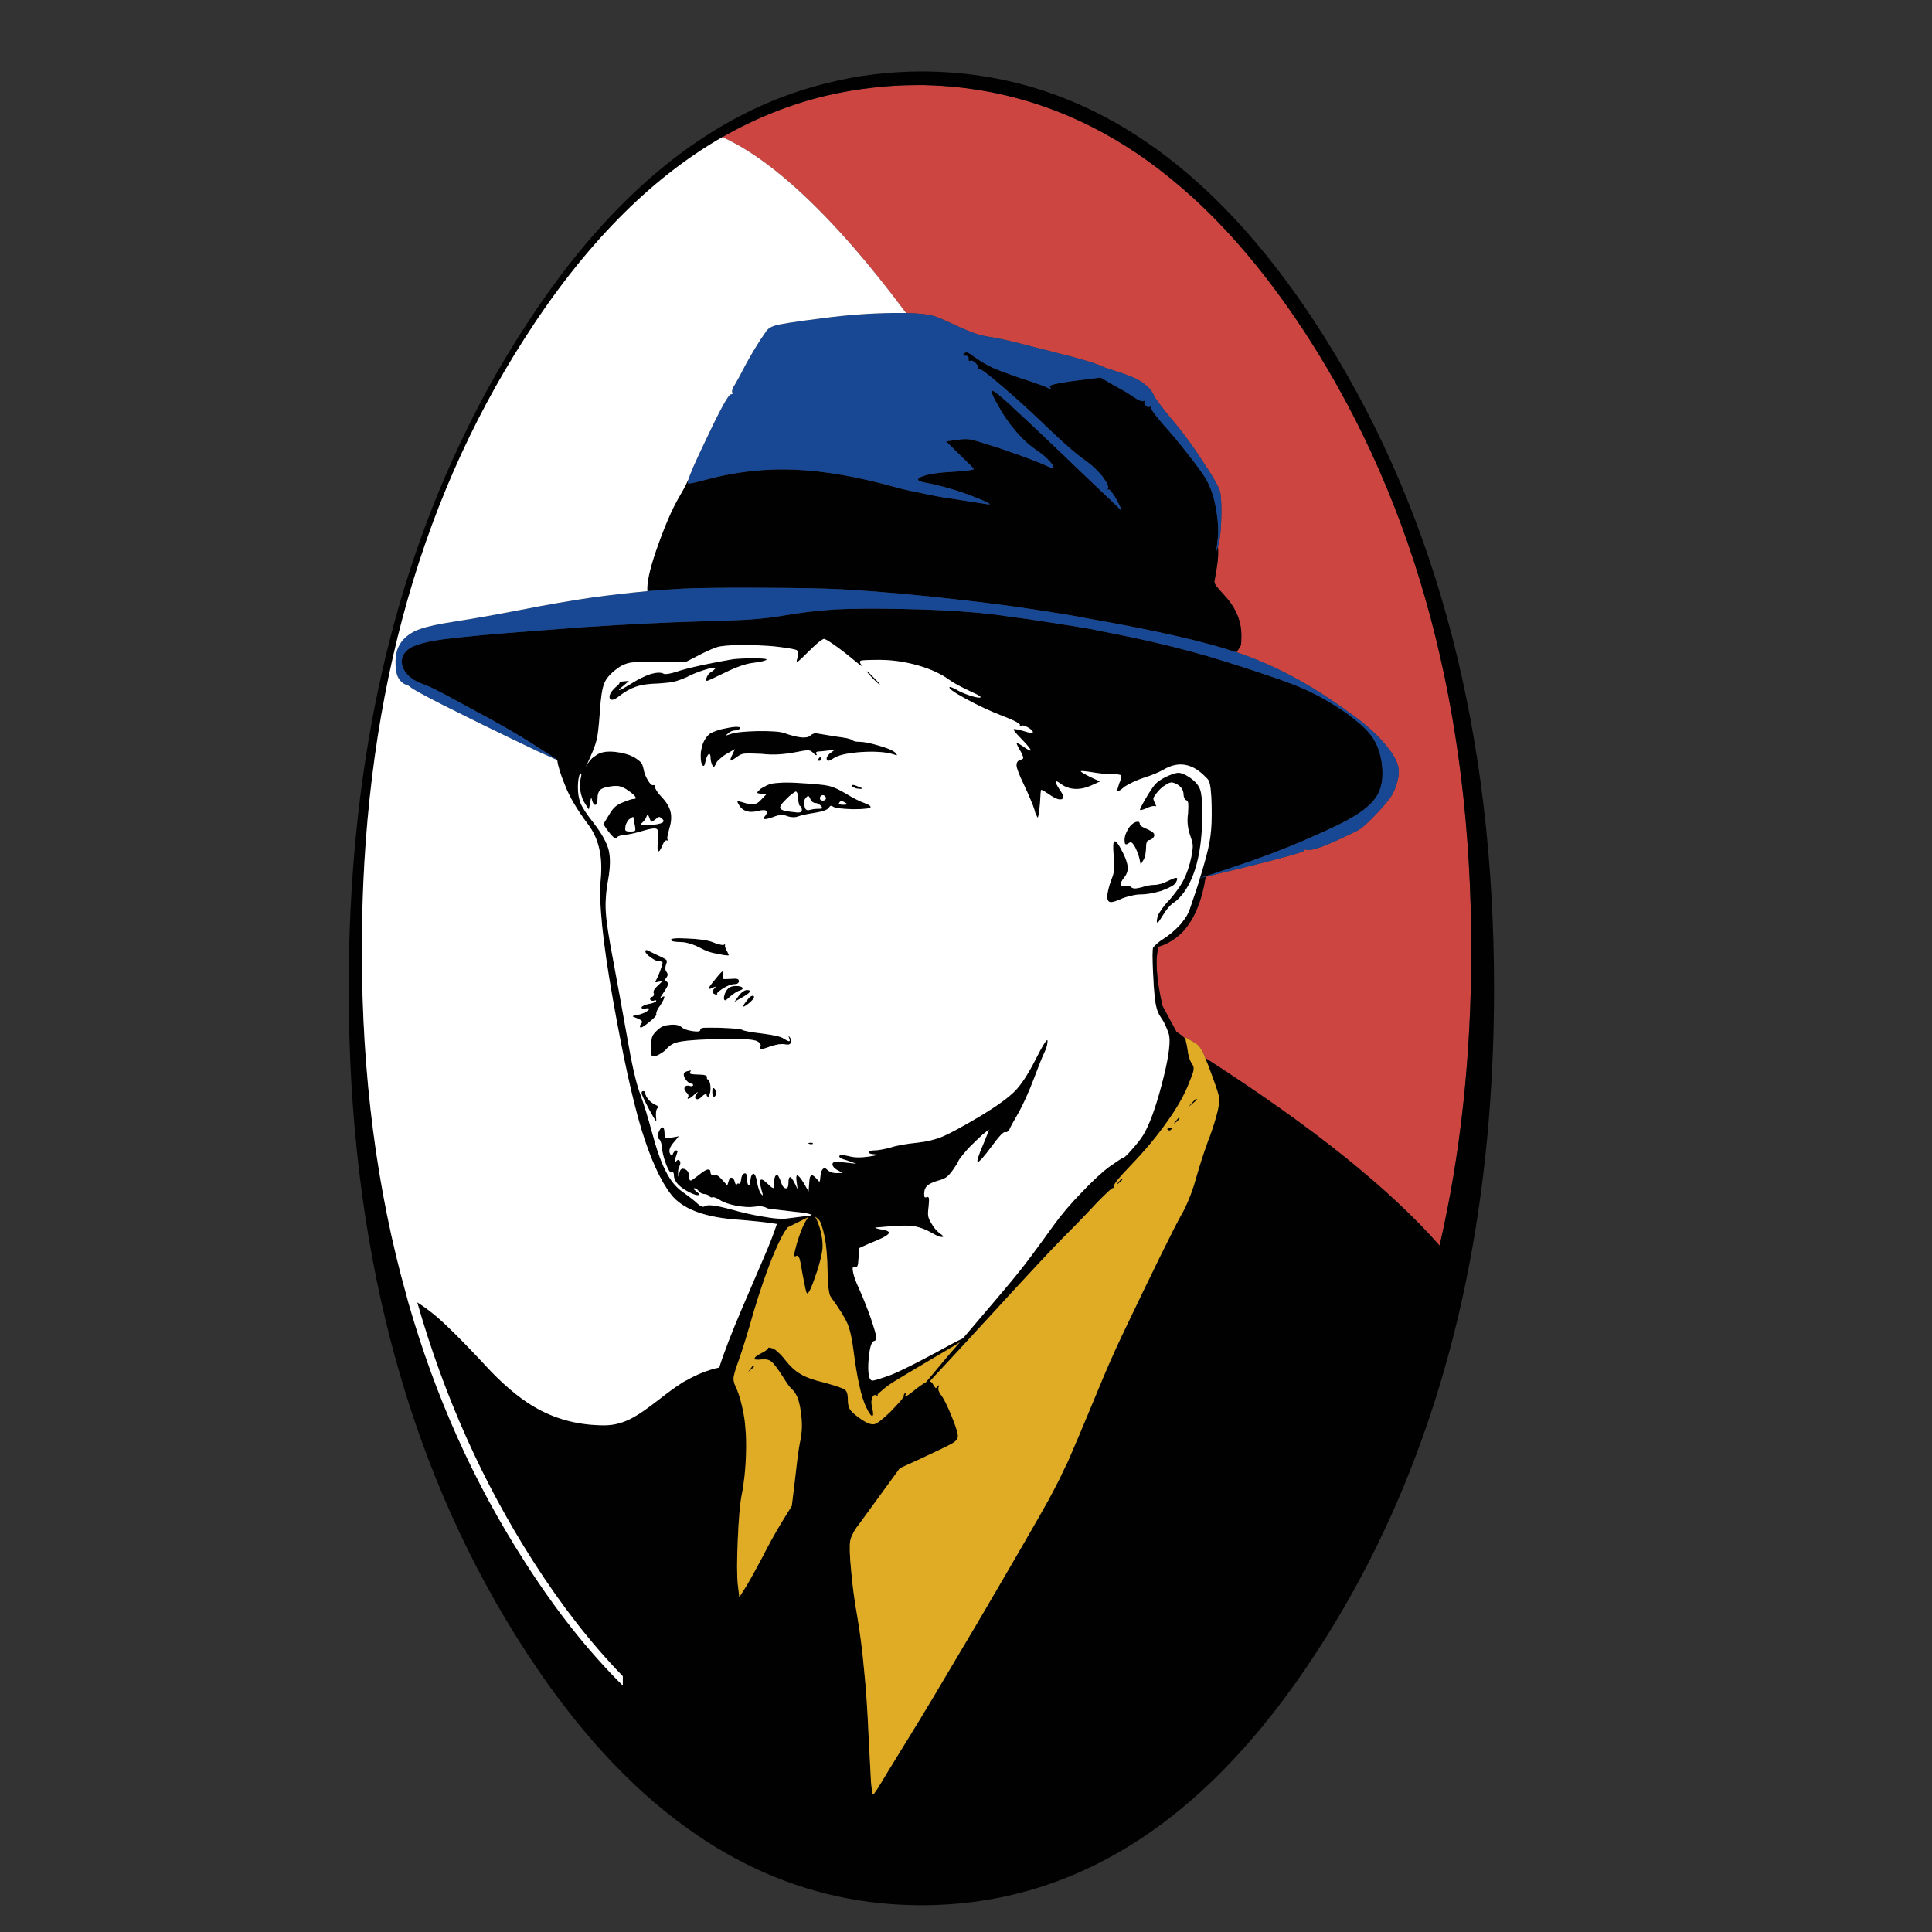 <?xml version="1.0" encoding="utf-8"?>
<!-- Generator: Adobe Illustrator 16.0.0, SVG Export Plug-In . SVG Version: 6.00 Build 0)  -->
<!DOCTYPE svg PUBLIC "-//W3C//DTD SVG 1.1//EN" "http://www.w3.org/Graphics/SVG/1.1/DTD/svg11.dtd">
<svg version="1.1" id="Layer_1" xmlns="http://www.w3.org/2000/svg" xmlns:xlink="http://www.w3.org/1999/xlink" x="0px" y="0px"
	 width="300px" height="300px" viewBox="0 0 300 300" enable-background="new 0 0 300 300" xml:space="preserve">
<rect x="0" y="0" width="300" height="300" fill="#333333" stroke="none"/>
<g>
	<path fill-rule="evenodd" clip-rule="evenodd" fill="#CD4540" d="M187.143,164.269c-0.116-0.255-0.208-0.496-0.277-0.729
		c-0.186-0.347-0.335-0.601-0.451-0.763c-0.23-0.416-0.635-0.762-1.213-1.039l-1.248-0.729l0.139,0.347
		c-0.369-0.393-0.843-0.774-1.421-1.144l-2.184-4.056c-0.947-4.252-1.144-7.302-0.589-9.15c1.524-0.485,2.83-1.317,3.916-2.496
		c1.688-1.918,2.82-4.703,3.397-8.354c1.179-0.3,3.361-0.832,6.552-1.594c5.984-1.502,8.919-2.334,8.803-2.496
		c-0.045-0.092-0.033-0.139,0.036-0.139c0.022-0.023,0.115-0.011,0.276,0.035c0.301,0.139,1.19-0.058,2.669-0.589
		c1.433-0.578,3.154-1.363,5.165-2.357c0.646-0.3,1.652-1.178,3.016-2.634c1.363-1.433,2.229-2.519,2.6-3.258
		c0.716-1.525,0.993-2.819,0.832-3.882c-0.186-1.04-0.879-2.264-2.08-3.674c-0.854-1.017-1.825-1.976-2.911-2.877
		c-0.624-0.555-1.41-1.167-2.357-1.837c-0.693-0.508-1.479-1.063-2.356-1.664c-5.107-3.536-10.248-6.17-15.425-7.903h-0.035
		c0.417-0.601,0.635-0.948,0.658-1.04c0.07-0.092,0.105-0.635,0.105-1.629c0-1.964-0.693-3.813-2.081-5.546
		c-0.693-0.763-1.167-1.294-1.42-1.594c-0.464-0.509-0.694-0.89-0.694-1.144c0-0.069,0.104-0.67,0.312-1.802
		c0.187-1.132,0.277-1.976,0.277-2.53c0-0.601-0.012-0.982-0.034-1.144l0.14-0.624c0.207-0.786,0.334-2.033,0.38-3.743
		c0.046-1.687,0-2.992-0.139-3.918c-0.114-0.738-1.017-2.368-2.703-4.887c-1.664-2.564-3.304-4.783-4.922-6.655
		c-0.601-0.739-1.167-1.456-1.698-2.149c-0.532-0.693-0.855-1.167-0.971-1.421c-0.277-0.647-0.683-1.179-1.213-1.595
		c-0.51-0.462-1.179-0.878-2.011-1.248c-0.67-0.3-2.162-0.82-4.472-1.56c-0.97-0.485-2.749-1.063-5.339-1.733
		c-3.95-1.017-6.942-1.779-8.976-2.288c-1.503-0.347-2.485-0.555-2.947-0.624c-1.133-0.162-2.103-0.381-2.912-0.658
		c-0.762-0.277-1.501-0.578-2.218-0.901c-1.872-0.878-3.12-1.433-3.744-1.664c-0.855-0.324-2.415-0.52-4.68-0.589
		c-2.934-3.929-5.754-7.441-8.456-10.538c-7.488-8.527-14.178-14.119-20.07-16.777c5.129-2.935,10.479-5.072,16.048-6.413
		c2.449-0.578,4.946-1.005,7.488-1.282c2.172-0.254,4.379-0.381,6.62-0.381c0.116,0,0.243,0,0.381,0c0.091,0,0.197,0,0.312,0
		c0.185,0,0.358,0,0.52,0c7.071,0.162,13.831,1.479,20.278,3.952c4.968,1.895,9.774,4.506,14.419,7.833
		c2.426,1.756,4.817,3.709,7.175,5.858c6.309,5.8,12.248,13.033,17.816,21.699c16.822,26.228,25.234,57.886,25.234,94.975
		c0,16.36-1.641,31.658-4.923,45.892c-3.813-4.344-8.688-8.907-14.627-13.692C202.786,174.806,195.531,169.652,187.143,164.269z"/>
	<path fill-rule="evenodd" clip-rule="evenodd" fill="#010101" d="M187.143,164.269c8.389,5.384,15.644,10.537,21.768,15.458
		c5.938,4.785,10.814,9.349,14.627,13.692c3.282-14.234,4.923-29.532,4.923-45.892c0-37.088-8.412-68.747-25.234-94.975
		c-5.568-8.666-11.508-15.898-17.816-21.699c-2.357-2.149-4.749-4.102-7.175-5.858c-4.645-3.327-9.451-5.938-14.419-7.833
		c-6.447-2.473-13.207-3.79-20.278-3.952c-0.162,0-0.335,0-0.52,0c-0.115,0-0.221,0-0.312,0c-0.139,0-0.266,0-0.381,0
		c-2.241,0-4.448,0.127-6.62,0.381c-2.542,0.277-5.039,0.705-7.488,1.282c-5.569,1.34-10.918,3.478-16.048,6.413
		c-11.3,6.494-21.537,16.916-30.711,31.266c-16.846,26.228-25.269,57.886-25.269,94.975c0,19.365,2.311,37.25,6.932,53.657
		c0.094,0.347,0.185,0.692,0.277,1.039c4.183,14.605,10.202,28.02,18.06,40.243c4.783,7.511,9.867,13.935,15.252,19.273
		c0-0.44,0-0.926,0-1.457c-4.875-5.014-9.51-10.953-13.9-17.816c-7.833-12.224-13.842-25.638-18.024-40.243
		c1.572,0.995,3.119,2.231,4.645,3.71c1.571,1.479,3.824,3.801,6.76,6.967c2.611,2.704,5.083,4.68,7.417,5.928
		c3.073,1.663,6.493,2.495,10.26,2.495c1.502,0,2.981-0.404,4.438-1.213c0.878-0.462,2.195-1.375,3.952-2.738
		c1.433-1.133,2.657-2.022,3.674-2.669c0.253-0.162,0.508-0.301,0.763-0.416c1.616-0.924,3.281-1.571,4.991-1.941
		c0.693-2.241,1.906-5.385,3.639-9.429c0.231-0.531,1.317-3.062,3.258-7.591c0.924-2.126,1.606-3.882,2.045-5.269
		c-1.525-0.254-3.79-0.496-6.793-0.728c-4.714-0.416-7.915-1.687-9.601-3.813c-1.665-2.126-3.212-5.522-4.646-10.19
		c-1.387-4.622-2.866-11.37-4.436-20.243c-1.573-8.85-2.196-15.044-1.873-18.58c0.347-3.512-0.323-6.366-2.01-8.561
		c-1.664-2.218-2.831-4.194-3.501-5.927c-0.716-1.71-1.132-3.05-1.248-4.021c-0.185-0.116-0.22-0.162-0.104-0.139
		c-0.139-0.069-0.254-0.127-0.347-0.173c-0.185-0.092-0.312-0.173-0.381-0.243v-0.035c-0.393-0.231-0.762-0.462-1.109-0.693
		c-2.403-1.571-4.599-2.911-6.586-4.021c-1.109-0.647-2.392-1.352-3.848-2.114l-4.782-2.6c-0.208-0.092-0.404-0.197-0.59-0.313
		c-1.41-0.738-2.484-1.236-3.224-1.49c-1.201-0.439-2.08-1.063-2.633-1.872c-0.556-0.832-0.671-1.652-0.347-2.461
		c0.253-0.531,0.657-0.959,1.213-1.282c0.531-0.3,1.432-0.601,2.703-0.901c0.485-0.115,1.248-0.243,2.288-0.381
		c2.912-0.393,7.972-0.855,15.183-1.386c2.357-0.185,4.622-0.358,6.793-0.52c6.771-0.439,12.595-0.728,17.47-0.867
		c3.72-0.092,6.482-0.196,8.284-0.312c1.849-0.139,3.386-0.312,4.61-0.52c2.842-0.508,5.673-0.855,8.492-1.04
		c2.843-0.139,6.378-0.162,10.607-0.069c3.79,0.069,7.129,0.22,10.017,0.451c2.243,0.162,4.564,0.428,6.968,0.797
		c0.693,0.092,1.408,0.185,2.147,0.277c3.722,0.554,6.391,0.97,8.007,1.248c0.625,0.116,1.318,0.231,2.081,0.347
		c1.179,0.254,2.506,0.52,3.985,0.797c4.137,0.832,7.961,1.721,11.474,2.669c3.489,0.947,7.498,2.195,12.028,3.743
		c2.588,0.855,4.748,1.688,6.481,2.496c1.756,0.856,3.535,1.896,5.338,3.121c0.393,0.254,0.751,0.52,1.074,0.797
		c1.433,1.063,2.484,2.056,3.154,2.98c0.832,1.132,1.363,2.53,1.595,4.194c0.301,2.241,0,4.021-0.901,5.337
		c-0.925,1.364-2.762,2.727-5.512,4.09c-1.433,0.716-3.569,1.687-6.412,2.912c-2.843,1.201-5.834,2.333-8.977,3.396
		c-2.521,0.856-4.368,1.467-5.547,1.837c-0.324,0.093-0.59,0.173-0.798,0.244c-0.022,0-0.046,0-0.069,0
		c0.255-0.787,0.464-1.48,0.624-2.081c0.51-1.756,0.832-3.166,0.971-4.229c0.185-1.248,0.255-2.877,0.208-4.887
		c-0.046-2.01-0.185-3.27-0.416-3.778c-0.046-0.162-0.22-0.381-0.52-0.659c-0.301-0.324-0.636-0.624-1.006-0.901
		c-1.732-1.294-3.559-1.386-5.477-0.277c-0.809,0.462-1.768,0.867-2.876,1.213c-0.093,0.046-0.198,0.081-0.313,0.104
		c-0.485,0.162-1.028,0.381-1.629,0.658c-0.555,0.277-0.982,0.509-1.282,0.693c-0.255,0.231-0.485,0.416-0.693,0.555
		c-0.231,0.139-0.37,0.185-0.416,0.139c-0.047-0.069-0.035-0.208,0.034-0.416c0.069-0.231,0.15-0.497,0.243-0.797
		c0.139-0.3,0.23-0.554,0.277-0.762c0.046-0.254,0.046-0.404,0-0.451c-0.116-0.139-0.579-0.208-1.387-0.208
		c-0.878,0-1.872-0.092-2.98-0.277c-1.155-0.185-1.78-0.243-1.872-0.173c-0.046,0.069,0.428,0.358,1.42,0.867l1.561,0.728
		l-1.455,0.659c-0.855,0.37-1.688,0.532-2.497,0.485c-0.784-0.046-1.489-0.3-2.114-0.763c-1.04-0.786-1.086-0.462-0.139,0.971
		c0.556,0.786,0.647,1.248,0.277,1.386c-0.392,0.162-1.062-0.092-2.01-0.762c-0.301-0.208-0.566-0.381-0.797-0.52
		c-0.254-0.139-0.394-0.185-0.417-0.139c-0.046,0.046-0.103,0.739-0.173,2.08c-0.114,1.34-0.231,2.068-0.347,2.184
		c-0.023,0.046-0.081-0.046-0.174-0.277c-0.137-0.208-0.242-0.485-0.311-0.832c-0.094-0.347-0.313-0.924-0.659-1.733
		c-0.324-0.786-0.671-1.56-1.04-2.322c-0.67-1.386-1.04-2.333-1.109-2.842c-0.046-0.531,0.186-0.855,0.693-0.97
		c0.254-0.069,0.37-0.185,0.347-0.347c-0.023-0.139-0.15-0.439-0.382-0.901c-0.069-0.092-0.126-0.185-0.173-0.277
		c-0.37-0.67-0.52-1.017-0.449-1.04c0.114-0.046,0.564,0.208,1.351,0.763c0.67,0.439,0.925,0.508,0.763,0.208
		c-0.162-0.301-0.659-0.878-1.491-1.733c-0.831-0.855-1.201-1.317-1.108-1.386c0.069-0.116,0.751,0.023,2.046,0.416
		c0.253,0.092,0.474,0.139,0.657,0.139c0.186,0,0.277-0.035,0.277-0.104c0-0.208-0.265-0.462-0.797-0.763
		c-0.484-0.277-0.831-0.347-1.04-0.208c-0.115,0.046-0.184,0.058-0.208,0.035c-0.023-0.023-0.012-0.081,0.034-0.173
		c0.069-0.092-0.137-0.266-0.623-0.52c-0.162-0.092-0.347-0.185-0.554-0.277c-0.417-0.185-0.926-0.393-1.526-0.624
		c-1.918-0.74-3.824-1.629-5.719-2.669c-1.872-1.018-2.704-1.619-2.496-1.804c0.023-0.045,0.15-0.022,0.381,0.07
		c0.208,0.069,0.451,0.184,0.728,0.347c0.531,0.323,1.259,0.635,2.184,0.936c0.901,0.277,1.421,0.347,1.56,0.207
		c0-0.022-0.173-0.15-0.52-0.38c-0.37-0.185-0.832-0.405-1.387-0.66c-1.317-0.623-2.288-1.154-2.912-1.593
		c-1.271-0.949-2.912-1.711-4.922-2.289c-2.033-0.578-4.055-0.867-6.066-0.867c-0.762,0-1.42,0.012-1.975,0.035
		c-0.578,0.023-0.891,0.069-0.937,0.139c-0.046,0.069-0.058,0.162-0.035,0.277c0.07,0.139,0.15,0.277,0.244,0.416
		c0.208,0.277-0.22-0.023-1.284-0.901c-1.132-0.947-2.137-1.722-3.014-2.322c-0.856-0.601-1.376-0.901-1.561-0.901
		c-0.092,0-0.38,0.185-0.866,0.555c-0.462,0.393-0.971,0.867-1.525,1.421c-0.785,0.786-1.294,1.271-1.525,1.456
		c-0.277,0.162-0.37,0.104-0.277-0.173c0.231-0.809,0.231-1.306,0-1.49c-0.185-0.139-1.109-0.312-2.773-0.52
		c-0.878-0.116-1.93-0.196-3.154-0.243c-1.248-0.069-2.311-0.092-3.188-0.069c-1.502,0.069-2.519,0.162-3.05,0.277
		c-0.532,0.139-1.387,0.497-2.565,1.074l-2.426,1.248h-4.022c-2.24-0.023-3.754,0.023-4.541,0.139
		c-0.786,0.116-1.512,0.427-2.183,0.936c-1.086,0.809-1.756,1.583-2.011,2.323c-0.324,0.738-0.555,2.276-0.693,4.61
		c-0.139,1.849-0.277,3.12-0.416,3.813c-0.092,0.508-0.323,1.225-0.693,2.149c-0.093,0.231-0.208,0.497-0.347,0.797
		c-0.277,0.67-0.532,1.202-0.763,1.594l0.347-0.554c0.185-0.277,0.416-0.555,0.693-0.832c0.371-0.277,0.67-0.485,0.901-0.624
		c0.647-0.347,1.525-0.462,2.635-0.347c1.131,0.116,2.125,0.393,2.981,0.832c0.508,0.324,0.867,0.601,1.074,0.832
		c0.162,0.208,0.289,0.531,0.381,0.97c0.117,0.647,0.347,1.248,0.693,1.803c0.324,0.554,0.601,0.797,0.832,0.728
		c0.115-0.023,0.196,0.012,0.243,0.104c0.046,0.046,0.059,0.127,0.036,0.243c0,0.116,0.091,0.312,0.276,0.589
		c0.185,0.277,0.417,0.566,0.693,0.867c0.764,0.786,1.237,1.56,1.421,2.322c0.186,0.762,0.127,1.617-0.173,2.565
		c-0.091,0.393-0.184,0.774-0.276,1.144c-0.07,0.347-0.07,0.555,0,0.624c0.046,0.092,0.057,0.139,0.035,0.139
		c-0.023,0.023-0.069,0.023-0.14,0c-0.116-0.046-0.23,0-0.347,0.139c-0.116,0.115-0.23,0.312-0.347,0.589
		c-0.299,0.74-0.52,1.052-0.658,0.936c-0.138-0.069-0.15-0.578-0.035-1.525c0.116-1.109,0.058-1.745-0.173-1.907
		c-0.23-0.185-0.923-0.104-2.08,0.243c-1.132,0.347-2.103,0.566-2.911,0.659c-0.347,0.023-0.635,0.081-0.867,0.173
		c-0.254,0.092-0.381,0.185-0.381,0.277c0,0.185-0.173,0.15-0.52-0.104c-0.322-0.3-0.658-0.693-1.005-1.179l-0.555-0.832
		l0.901-1.491c0.323-0.554,0.647-0.97,0.97-1.248c0.3-0.254,0.693-0.474,1.179-0.659c0.856-0.347,1.398-0.52,1.629-0.52
		c0.347,0,0.44-0.115,0.278-0.346c-0.14-0.231-0.509-0.555-1.11-0.971c-0.461-0.324-0.877-0.532-1.248-0.624
		c-0.276-0.092-0.693-0.104-1.248-0.035c-0.855,0.092-1.444,0.266-1.768,0.52c-0.323,0.277-0.485,0.728-0.485,1.352
		c0,0.578-0.091,0.913-0.277,1.005c-0.208,0.092-0.393-0.116-0.554-0.624c-0.069-0.323-0.116-0.451-0.139-0.381
		c-0.069,0.023-0.127,0.266-0.173,0.728l-0.208,1.005l-0.52-0.797c-0.37-0.555-0.624-1.19-0.763-1.906
		c-0.139-0.74-0.139-1.421,0-2.045c0.185-0.74,0.162-0.994-0.069-0.763c-0.092,0.092-0.173,0.335-0.242,0.728
		c-0.069,0.416-0.104,0.855-0.104,1.317c0,0.971,0.139,1.802,0.416,2.496c0.301,0.716,0.971,1.733,2.011,3.05
		c1.271,1.641,2.056,3.05,2.357,4.229c0.278,1.155,0.255,2.657-0.068,4.506c-0.347,1.849-0.475,3.536-0.382,5.061
		c0.092,1.549,0.462,3.999,1.109,7.349c0.763,4.113,1.503,8.181,2.22,12.201c0.693,4.045,1.34,6.898,1.941,8.561
		c0.623,1.688,1.27,3.778,1.94,6.275c0.694,2.587,1.398,4.563,2.114,5.927c0.671,1.362,1.515,2.415,2.531,3.154
		c1.109,0.785,1.882,1.387,2.322,1.803c0.532,0.508,0.936,0.658,1.213,0.45c0.23-0.139,0.624-0.174,1.178-0.104
		c0.578,0.047,1.548,0.255,2.912,0.624c1.641,0.463,3.212,0.82,4.714,1.075c1.017,0.185,1.883,0.3,2.6,0.347
		c0.347,0.023,0.635,0.034,0.867,0.034l4.091-0.52c0.091-0.069,0.173-0.104,0.242-0.104c-0.485-0.208-1.305-0.358-2.461-0.45
		c-1.387-0.162-2.461-0.289-3.224-0.382c-0.739-0.046-1.213-0.139-1.421-0.277c-0.439-0.23-1.075-0.277-1.906-0.139
		c-0.693,0.093-1.618,0.035-2.773-0.173c-1.132-0.231-1.976-0.531-2.53-0.901c-0.185-0.139-0.393-0.242-0.624-0.312
		c-0.185-0.093-0.347-0.127-0.485-0.104c-0.069,0.069-0.162,0.069-0.277,0c-0.092-0.022-0.173-0.081-0.243-0.173
		c-0.046-0.093-0.15-0.162-0.312-0.208c-0.117-0.069-0.243-0.104-0.381-0.104s-0.3-0.034-0.485-0.104
		c-0.185-0.093-0.324-0.196-0.416-0.313c-0.254-0.323-0.485-0.484-0.693-0.484c-0.092,0-0.127,0.046-0.104,0.138
		c0.093,0.069,0.207,0.174,0.347,0.313c0.508,0.37,0.624,0.577,0.347,0.624c-0.277,0.022-0.739-0.127-1.386-0.451
		c-1.571-0.809-2.37-1.675-2.393-2.6c0-0.438-0.127-0.601-0.381-0.484c-0.207,0.068-0.496-0.382-0.867-1.353
		c-0.37-1.017-0.577-1.895-0.623-2.634c-0.023-0.277-0.082-0.531-0.173-0.764c-0.071-0.23-0.163-0.37-0.277-0.415
		c-0.116-0.115-0.185-0.242-0.208-0.381c0-0.162,0.045-0.382,0.139-0.659c0.208-0.531,0.416-0.798,0.623-0.798
		c0.208,0.046,0.313,0.347,0.313,0.902c0,0.462,0.045,0.703,0.139,0.728c0.093,0.069,0.403,0.058,0.935-0.034l1.145-0.209
		l-0.625,0.763c-0.786,0.855-1.016,1.525-0.693,2.011c0.093,0.162,0.173,0.243,0.244,0.243c0.046,0,0.103-0.116,0.173-0.347
		c0.069-0.139,0.15-0.255,0.243-0.347c0.114-0.093,0.196-0.139,0.241-0.139c0.094,0,0.163,0.034,0.209,0.104
		c0.023,0.069,0.011,0.15-0.036,0.243c-0.184,0.531-0.311,0.947-0.381,1.247c-0.068,0.324-0.022,0.394,0.14,0.208
		c0.185-0.301,0.37-0.381,0.553-0.242c0.208,0.185,0.231,0.45,0.07,0.797c-0.07,0.161-0.139,0.347-0.209,0.555
		c-0.045,0.277-0.057,0.509-0.035,0.693c0,0.322,0.012,0.485,0.035,0.485l0.139-0.485c0.094-0.647,0.371-0.878,0.833-0.693
		c0.485,0.185,0.728,0.636,0.728,1.352c0,0.324,0.092,0.463,0.277,0.416c0.162-0.069,0.566-0.358,1.213-0.866
		c0.601-0.485,1.04-0.763,1.316-0.832c0.325-0.046,0.486,0.093,0.486,0.416c0,0.416,0.301,0.578,0.901,0.485
		c0.162-0.046,0.485,0.208,0.971,0.763l0.728,0.797l0.208-0.658c0.116-0.416,0.277-0.59,0.485-0.521
		c0.231,0.023,0.404,0.289,0.52,0.798c0.092,0.185,0.15,0.312,0.173,0.381c0.046,0.069,0.069,0.035,0.069-0.104
		c0.023-0.093,0.069-0.15,0.139-0.174c0.069-0.046,0.127-0.046,0.173,0c0.092,0.046,0.173,0.012,0.242-0.104
		c0.069-0.139,0.116-0.324,0.139-0.555c0.046-0.462,0.197-0.763,0.451-0.901c0.277-0.115,0.416,0.046,0.416,0.485
		c0,0.416,0.058,0.797,0.173,1.144c0.092,0.208,0.173,0.277,0.243,0.208c0.023-0.069,0.069-0.302,0.139-0.693
		c0.092-0.763,0.266-1.132,0.52-1.109c0.208,0.047,0.381,0.439,0.52,1.179c0.046,0.347,0.127,0.705,0.243,1.075
		c0.116,0.369,0.231,0.635,0.347,0.797c0.185,0.254,0.289,0.335,0.312,0.242c0-0.069-0.081-0.381-0.243-0.936
		c-0.208-0.809-0.231-1.282-0.069-1.421c0.139-0.139,0.474,0.045,1.005,0.555c0.485,0.485,0.809,0.728,0.97,0.728
		c0.139,0.023,0.173-0.162,0.104-0.555c-0.069-0.347-0.046-0.683,0.069-1.005c0.069-0.323,0.208-0.485,0.416-0.485
		c0.046,0,0.127,0.104,0.243,0.312s0.22,0.451,0.312,0.729c0.208,0.67,0.462,1.017,0.763,1.04c0.277,0.046,0.416-0.243,0.416-0.867
		c0-0.578,0.093-0.866,0.277-0.866c0.139,0,0.37,0.312,0.693,0.936l0.451,0.936l-0.139-1.074c-0.116-0.716-0.081-1.074,0.104-1.074
		c0.208,0.045,0.543,0.45,1.005,1.213l0.728,1.282l0.105-1.282c0.022-0.716,0.127-1.109,0.311-1.179
		c0.186-0.115,0.474,0.059,0.867,0.521c0.254,0.3,0.393,0.438,0.416,0.416c0.069-0.047,0.117-0.301,0.14-0.763
		c0.045-0.624,0.184-1.029,0.415-1.213c0.185-0.187,0.416-0.128,0.693,0.173c0.139,0.139,0.358,0.266,0.659,0.382
		c0.254,0.068,0.521,0.104,0.797,0.104l0.902-0.035l-0.798-0.415c-0.207-0.116-0.404-0.267-0.588-0.451
		c-0.139-0.185-0.209-0.335-0.209-0.45c0-0.208,0.115-0.336,0.346-0.382c0.232,0,0.729,0.022,1.491,0.069l1.873,0.208l-1.457-0.52
		c-0.877-0.232-1.271-0.462-1.178-0.693c0.091-0.185,0.588-0.173,1.49,0.035c0.787,0.229,1.813,0.253,3.085,0.069
		c1.225-0.187,1.548-0.301,0.971-0.347c-0.647-0.023-0.971-0.139-0.971-0.347c0-0.187,0.324-0.277,0.971-0.277
		c0.254,0,0.623-0.047,1.109-0.139c0.485-0.094,0.935-0.196,1.352-0.313c0.393-0.138,0.97-0.276,1.733-0.415
		c0.809-0.139,1.571-0.242,2.288-0.312c1.525-0.162,2.866-0.486,4.021-0.971c1.155-0.485,3.131-1.56,5.927-3.224
		c2.519-1.525,4.286-2.808,5.304-3.847c0.993-1.019,2.057-2.647,3.188-4.888c1.179-2.335,1.804-3.306,1.872-2.912
		c0,0.185-0.035,0.45-0.104,0.797c-0.094,0.347-0.22,0.683-0.382,1.005c-0.347,0.718-0.913,2.127-1.697,4.229
		c-0.324,0.854-0.717,1.802-1.18,2.842c-0.462,1.018-0.855,1.802-1.179,2.357c-0.808,1.387-1.271,2.241-1.387,2.564
		c-0.068,0.14-0.161,0.243-0.277,0.312c-0.115,0.094-0.23,0.117-0.347,0.07c-0.277-0.092-0.993,0.658-2.148,2.253
		c-1.225,1.641-1.941,2.438-2.149,2.392c-0.185-0.069,0.104-0.994,0.867-2.773c0.577-1.387,0.866-2.113,0.866-2.183
		c0-0.07-0.335,0.173-1.005,0.728c-0.647,0.601-1.19,1.121-1.629,1.56c-0.462,0.438-0.924,0.948-1.386,1.525
		c-0.462,0.578-0.693,0.901-0.693,0.971c0,0.115-0.3,0.601-0.901,1.456c-0.347,0.484-0.67,0.842-0.97,1.074
		c-0.324,0.23-0.774,0.416-1.352,0.555c-0.763,0.23-1.317,0.496-1.664,0.797c-0.3,0.323-0.451,0.739-0.451,1.248
		c0,0.254,0.023,0.416,0.069,0.485c0.069,0.092,0.185,0.092,0.347,0c0.185-0.023,0.288,0.034,0.312,0.173
		c0.046,0.185,0.035,0.624-0.035,1.317c-0.093,0.646-0.116,1.132-0.069,1.456c0.069,0.347,0.243,0.739,0.52,1.178
		c0.162,0.301,0.37,0.602,0.624,0.901c0.254,0.277,0.474,0.485,0.659,0.624c0.555,0.37,0.682,0.555,0.381,0.555
		c-0.277,0.046-0.751-0.127-1.421-0.52c-0.994-0.578-1.919-0.948-2.772-1.109c-0.902-0.162-2.172-0.174-3.813-0.035
		c-1.386,0.116-2.172,0.186-2.357,0.208c-0.14,0.047,0.127,0.139,0.797,0.277c1.086,0.162,1.49,0.393,1.213,0.693
		c-0.232,0.323-1.236,0.832-3.017,1.525l-1.525,0.693l-0.103,1.524c-0.024,0.601-0.07,0.994-0.14,1.179
		c-0.068,0.185-0.207,0.266-0.415,0.244c-0.209-0.023-0.323,0.021-0.347,0.137c-0.023,0.093,0,0.336,0.068,0.729
		c0.14,0.646,0.439,1.466,0.901,2.461c0.601,1.339,1.202,2.841,1.803,4.506c0.578,1.71,0.867,2.715,0.867,3.016
		c0,0.184-0.023,0.323-0.07,0.416c-0.045,0.138-0.103,0.208-0.173,0.208c-0.462,0-0.773,0.981-0.935,2.946
		c-0.138,1.94,0.023,3.004,0.485,3.188c0.138,0.046,0.497-0.023,1.075-0.208c0.6-0.185,1.271-0.416,2.009-0.693
		c1.457-0.602,3.686-1.71,6.69-3.327c2.149-1.179,3.616-1.954,4.402-2.323c4.806-5.615,7.672-9.012,8.596-10.189
		c1.063-1.295,2.889-3.744,5.478-7.35c1.178-1.641,2.646-3.361,4.402-5.164c1.71-1.803,3.165-3.143,4.367-4.021
		c1.225-0.855,1.895-1.283,2.01-1.283c0.162,0,0.624-0.438,1.387-1.316c0.785-0.878,1.362-1.618,1.733-2.22
		c0.947-1.547,1.906-4.159,2.877-7.833c0.97-3.675,1.363-6.182,1.178-7.521c-0.046-0.301-0.173-0.693-0.381-1.179
		c-0.185-0.461-0.37-0.855-0.555-1.179c-0.208-0.3-0.428-0.646-0.658-1.04c-0.208-0.438-0.335-0.785-0.382-1.039
		c-0.23-0.763-0.404-2.438-0.52-5.026c-0.139-2.611-0.139-4.055,0-4.333c0.092-0.117,0.289-0.313,0.589-0.589
		c0.277-0.254,0.59-0.485,0.936-0.693c0.971-0.624,1.838-1.352,2.6-2.185c0.139-0.115,0.255-0.253,0.347-0.415
		c0.578-0.693,0.971-1.352,1.179-1.977c0.647-1.871,1.19-3.5,1.629-4.887c0.162-0.068,0.451-0.139,0.867-0.208
		c-0.577,3.651-1.71,6.437-3.397,8.354c-1.086,1.179-2.392,2.01-3.916,2.496c-0.555,1.849-0.358,4.898,0.589,9.15l2.184,4.056
		c0.578,0.369,1.052,0.751,1.421,1.144l0.069,0.382c0.116,0.415,0.231,1.051,0.347,1.907c0.093,0.323,0.185,0.646,0.277,0.969
		c0.139,0.324,0.267,0.555,0.382,0.693c0.161,0.208,0.219,0.463,0.173,0.764c0,0.276-0.185,0.844-0.555,1.697
		c-0.693,1.919-1.837,3.999-3.432,6.239c-1.571,2.266-3.489,4.576-5.754,6.934c-1.917,1.987-2.797,3.096-2.634,3.327
		c0.069,0.115,0.104,0.185,0.104,0.208c-0.023,0-0.081,0-0.174,0c-0.094-0.093-0.509,0.231-1.248,0.971
		c-0.739,0.693-1.594,1.571-2.564,2.634c-0.971,1.04-2.357,2.461-4.16,4.264c-1.757,1.78-5.269,5.546-10.537,11.3
		c-4.067,4.438-7.406,8.054-10.017,10.85c0.231,0.046,0.427,0.242,0.589,0.589c0.162,0.255,0.277,0.404,0.347,0.451
		c0.046,0,0.15-0.093,0.312-0.277c0.092-0.139,0.149-0.196,0.173-0.174c0.023,0,0.012,0.104-0.035,0.313
		c-0.069,0.115-0.069,0.3,0,0.555c0.092,0.23,0.208,0.438,0.347,0.624c0.439,0.554,1.005,1.687,1.698,3.396s1.005,2.75,0.936,3.119
		c-0.023,0.37-0.335,0.729-0.936,1.074c-0.624,0.347-2.276,1.145-4.957,2.394l-3.12,1.42l-6.482,8.907
		c-0.3,0.347-0.566,0.764-0.796,1.248c-0.231,0.44-0.371,0.81-0.417,1.11c-0.138,0.716-0.092,2.253,0.138,4.61
		c0.208,2.38,0.52,4.725,0.937,7.036c0.461,2.727,0.82,5.534,1.075,8.423c0.299,2.911,0.531,6.285,0.693,10.121
		c0.185,3.767,0.312,6.205,0.381,7.313c0.115,1.155,0.219,1.791,0.312,1.907c0.093,0.068,0.89-1.167,2.392-3.709
		c1.826-2.981,2.969-4.841,3.432-5.581c1.408-2.241,4.864-8.019,10.363-17.331c5.477-9.336,9.162-15.701,11.058-19.1
		c0.531-0.992,1.121-2.126,1.768-3.396c0.37-0.809,0.786-1.676,1.247-2.6c1.063-2.427,2.509-5.847,4.333-10.26
		c1.479-3.628,2.844-6.747,4.091-9.358c4.853-10.168,7.914-16.396,9.186-18.684c0.393-0.646,0.797-1.49,1.213-2.53
		c0.416-1.017,0.763-2.033,1.04-3.05c0.579-2.033,1.19-3.94,1.837-5.72c0.046-0.186,0.115-0.358,0.208-0.52
		c0.647-1.779,1.109-3.27,1.387-4.472c0.185-0.9,0.22-1.664,0.104-2.287c-0.138-0.602-0.681-2.162-1.629-4.68
		C187.408,164.961,187.258,164.592,187.143,164.269z M191.995,101.287c-5.037-1.687-12.825-3.455-23.362-5.303
		c-0.277-0.069-0.556-0.127-0.831-0.173c-3.467-0.601-7.003-1.155-10.606-1.664c-2.682-0.37-5.386-0.705-8.112-1.005
		c-6.493-0.763-12.605-1.306-18.337-1.629c-2.449-0.139-6.632-0.22-12.547-0.243c-5.916-0.023-9.982,0.023-12.201,0.139
		c-1.802,0.092-3.629,0.219-5.477,0.381c-0.093-1.271,0.347-3.327,1.316-6.169c1.271-3.697,2.484-6.528,3.639-8.492
		c0.555-0.925,1.029-1.825,1.421-2.703c-0.092,0.37-0.115,0.576-0.068,0.624c0.046,0.115,1.017-0.082,2.912-0.59
		c4.552-1.225,9.15-1.733,13.795-1.525c4.598,0.208,9.798,1.121,15.598,2.738c0.971,0.277,2.299,0.579,3.987,0.901
		c1.641,0.371,3.143,0.648,4.506,0.833l5.546,0.867c1.108,0.185,0.393-0.22-2.149-1.213c-2.38-0.925-4.783-1.618-7.209-2.081
		c-1.41-0.254-1.641-0.578-0.693-0.97c0.947-0.393,2.623-0.647,5.026-0.763c2.034-0.139,3.05-0.277,3.05-0.416
		c0-0.092-0.728-0.832-2.183-2.218l-2.114-2.08l1.802-0.243c0.855-0.139,1.594-0.139,2.218,0c0.578,0.139,1.872,0.531,3.882,1.178
		c0.185,0.069,0.369,0.127,0.555,0.173c0.602,0.208,1.213,0.428,1.838,0.659c0.67,0.208,1.351,0.451,2.044,0.728
		c1.249,0.462,2.115,0.797,2.6,1.005c1.086,0.508,1.653,0.728,1.698,0.66c0.139-0.14-0.057-0.509-0.588-1.11
		c-0.532-0.578-1.146-1.098-1.839-1.56c-1.016-0.67-2.021-1.548-3.015-2.634c-0.324-0.37-0.624-0.728-0.9-1.074
		c-0.648-0.809-1.236-1.664-1.769-2.565c-0.671-1.155-1.098-1.953-1.283-2.392c-0.208-0.462-0.23-0.693-0.069-0.693
		c0.255,0,1.294,0.832,3.121,2.496c0.021,0.023,0.045,0.058,0.068,0.104c1.871,1.687,5.523,5.141,10.952,10.364
		c3.814,3.605,5.767,5.478,5.859,5.616c0.208,0.184-0.012-0.347-0.659-1.595c-0.277-0.508-0.531-0.914-0.762-1.213
		c-0.277-0.347-0.463-0.486-0.555-0.417c-0.069,0.023-0.116,0.023-0.139,0c-0.024,0,0-0.058,0.069-0.173
		c0.161-0.276-0.104-0.878-0.798-1.802c-0.716-0.901-1.502-1.664-2.356-2.288c-1.086-0.786-2.012-1.513-2.773-2.184
		c-0.785-0.67-1.907-1.698-3.361-3.084c-1.966-1.895-3.813-3.605-5.546-5.13c-0.533-0.462-1.053-0.913-1.561-1.352
		c-2.219-1.918-3.42-2.819-3.605-2.704c-0.092,0.069-0.161,0.093-0.208,0.069c-0.022-0.023,0-0.081,0.069-0.173
		c0.093-0.185-0.046-0.462-0.416-0.832c-0.369-0.347-0.646-0.451-0.832-0.312c-0.092,0.023-0.15,0.023-0.173,0
		c-0.069-0.092-0.092-0.22-0.069-0.381c0.023-0.3-0.139-0.439-0.485-0.416c-0.208,0-0.335-0.023-0.381-0.069
		c-0.023-0.046,0.034-0.15,0.173-0.312c0.139-0.139,0.312-0.185,0.52-0.139c0.231,0.093,0.624,0.347,1.178,0.763
		c0.994,0.693,1.953,1.248,2.877,1.664c0.693,0.301,1.664,0.67,2.913,1.109c0.415,0.139,0.877,0.3,1.386,0.485
		c2.333,0.739,3.767,1.259,4.298,1.56c0.323,0.162,0.358,0.069,0.104-0.277c-0.231-0.3,1.965-0.716,6.587-1.248
		c0.508-0.046,0.947-0.104,1.316-0.173c0.81,0.462,1.502,0.866,2.08,1.213c1.224,0.647,2.241,1.248,3.05,1.803
		c0.324,0.231,0.647,0.416,0.971,0.554c0.301,0.116,0.496,0.139,0.59,0.069c0.115-0.046,0.185-0.058,0.208-0.035
		c0.022,0.023,0.011,0.069-0.035,0.139c-0.139,0.185-0.069,0.404,0.208,0.659c0.231,0.208,0.439,0.243,0.624,0.104
		c0.046-0.046,0.081-0.069,0.104-0.069c0.023,0.023,0.012,0.081-0.034,0.173c0,0.092,0.173,0.393,0.52,0.901
		c0.37,0.485,0.809,1.028,1.317,1.629c1.248,1.363,2.588,2.969,4.021,4.818c1.411,1.802,2.322,3.062,2.738,3.779
		c0.763,1.316,1.295,2.91,1.595,4.783c0.347,1.872,0.404,3.616,0.173,5.233l-0.173,1.352l0.277-0.867
		c0.022,0.162,0.034,0.543,0.034,1.144c0,0.555-0.091,1.398-0.277,2.53c-0.208,1.132-0.312,1.733-0.312,1.802
		c0,0.254,0.23,0.635,0.694,1.144c0.253,0.3,0.727,0.832,1.42,1.594c1.388,1.733,2.081,3.582,2.081,5.546
		c0,0.994-0.035,1.537-0.105,1.629C192.63,100.339,192.412,100.686,191.995,101.287z M143.087,11.096
		c7.209,0,14.119,1.202,20.729,3.605c15.852,5.776,29.902,18.486,42.148,38.128c17.354,27.799,26.031,61.352,26.031,100.659
		c0,16.014-1.432,31.069-4.299,45.166c-4.182,20.52-11.426,39.018-21.732,55.493c-8.688,13.934-18.267,24.368-28.734,31.3
		c-10.492,6.933-21.872,10.398-34.143,10.398c-18.071,0-34.2-7.521-48.389-22.564c-5.084-5.407-9.925-11.786-14.523-19.134
		c-17.355-27.776-26.032-61.329-26.032-100.659c0-32.975,6.112-61.906,18.337-86.794c2.333-4.784,4.898-9.405,7.695-13.865
		c9.081-14.559,19.157-25.304,30.225-32.236c5.823-3.651,11.935-6.239,18.336-7.764c2.289-0.578,4.611-1.005,6.968-1.282
		C138.13,11.247,140.591,11.096,143.087,11.096z M172.93,132.864c-0.137-1.41-0.091-2.149,0.141-2.218
		c0.229-0.093,0.658,0.485,1.282,1.733c0.462,0.924,0.716,1.675,0.763,2.253c0.046,0.555-0.128,1.086-0.521,1.594
		c-0.393,0.485-0.589,0.867-0.589,1.144s0.196,0.335,0.589,0.173c0.162-0.022,0.347-0.022,0.555,0
		c0.208,0.023,0.37,0.092,0.485,0.208c0.162,0.139,0.358,0.209,0.589,0.209c0.231,0,0.565-0.059,1.006-0.173
		c0.785-0.255,1.467-0.382,2.045-0.382c0.254,0,0.589-0.057,1.005-0.173c0.416-0.139,0.786-0.289,1.109-0.451
		c0.23-0.115,0.438-0.208,0.624-0.277c0.347-0.162,0.577-0.218,0.693-0.173c0.161,0.046,0.115,0.302-0.139,0.763
		c-0.093,0.116-0.208,0.232-0.347,0.348c-0.394,0.276-1.028,0.578-1.906,0.901c-1.248,0.37-2.357,0.554-3.328,0.554
		c-0.37,0-0.82,0.068-1.352,0.207c-0.531,0.116-0.971,0.243-1.317,0.381c-0.924,0.44-1.56,0.637-1.907,0.59
		c-0.323-0.046-0.484-0.347-0.484-0.902c0-0.208,0.058-0.555,0.174-1.04c0.115-0.485,0.254-0.948,0.416-1.387
		c0.277-0.67,0.438-1.236,0.485-1.698C173.047,134.563,173.023,133.834,172.93,132.864z M177.229,128.289
		c0.208,0.139,0.45,0.266,0.728,0.381c0.277,0.116,0.555,0.254,0.832,0.416c0.208,0.139,0.335,0.254,0.381,0.347
		c0.139,0.185,0.104,0.404-0.104,0.659c-0.186,0.231-0.428,0.358-0.729,0.381c-0.092,0-0.185,0.115-0.277,0.347
		c-0.068,0.185-0.104,0.462-0.104,0.832c0,0.324-0.034,0.67-0.104,1.04c-0.069,0.393-0.174,0.682-0.313,0.867l-0.416,0.728
		l-0.173-0.866c-0.139-0.601-0.37-1.225-0.693-1.872c-0.208-0.37-0.382-0.601-0.521-0.693c-0.092-0.093-0.23-0.081-0.415,0.035
		c-0.464,0.37-0.693,0.289-0.693-0.243c-0.069-0.555,0.115-1.202,0.555-1.941c0.3-0.509,0.67-0.855,1.108-1.04
		c0.463-0.162,0.693-0.069,0.693,0.277C176.986,128.058,177.067,128.173,177.229,128.289z M179.101,125.169
		c-0.022,0-0.058,0-0.104,0c-0.254,0.046-0.509,0.127-0.763,0.243c-0.717,0.323-1.121,0.439-1.213,0.347
		c-0.069-0.069,0.312-0.809,1.144-2.218c0.115-0.185,0.231-0.37,0.347-0.555c0.369-0.578,0.682-1.005,0.936-1.283
		c0.347-0.347,0.832-0.682,1.456-1.005c0.947-0.462,1.641-0.693,2.079-0.693c0.463,0,1.052,0.243,1.769,0.728
		c0.831,0.578,1.364,1.19,1.594,1.837c0.231,0.624,0.347,1.779,0.347,3.466c0.023,3.674-0.369,6.724-1.179,9.15
		c-0.67,2.01-1.594,3.548-2.772,4.611c-0.208,0.184-0.439,0.357-0.693,0.52c-0.185,0.139-0.416,0.369-0.693,0.693
		c-0.277,0.346-0.52,0.693-0.728,1.04c-0.462,0.762-0.751,1.167-0.866,1.213c-0.162,0.045-0.174-0.243-0.035-0.867
		c0.046-0.255,0.254-0.635,0.624-1.145c0.323-0.507,0.739-1.017,1.248-1.524c0.323-0.37,0.624-0.739,0.901-1.11
		c0.508-0.647,0.936-1.305,1.282-1.975c0.531-1.041,0.936-2.242,1.213-3.605c0.162-0.809,0.232-1.41,0.208-1.803
		c-0.023-0.346-0.162-0.866-0.416-1.56c-0.185-0.555-0.3-1.074-0.347-1.56c-0.069-0.508-0.058-1.109,0.035-1.803
		c0.046-0.762,0.059-1.271,0.034-1.525c-0.022-0.277-0.115-0.451-0.277-0.52c-0.139-0.023-0.242-0.127-0.312-0.312
		c-0.093-0.185-0.139-0.37-0.139-0.554c0-0.439-0.139-0.82-0.416-1.144c-0.301-0.323-0.67-0.555-1.109-0.693
		c-0.347-0.139-0.763-0.035-1.248,0.312c-0.531,0.3-1.028,0.763-1.49,1.387c-0.254,0.323-0.393,0.566-0.416,0.728
		c0,0.185,0.081,0.416,0.243,0.693c0.092,0.208,0.15,0.358,0.173,0.451c0.047,0.116,0.035,0.139-0.034,0.069
		C179.413,125.158,179.286,125.146,179.101,125.169z M132.238,121.98c0-0.069,0.08-0.104,0.241-0.104
		c0.185,0.023,0.406,0.093,0.66,0.208c0.577,0.231,0.842,0.347,0.796,0.347c-0.091,0.092-0.415,0.092-0.97,0
		C132.479,122.246,132.238,122.096,132.238,121.98z M130.4,124.892c0.116,0.046,0.289,0.069,0.52,0.069
		c0.325,0,0.52-0.023,0.589-0.069c0.046-0.023-0.011-0.092-0.173-0.208c-0.3-0.185-0.52-0.277-0.658-0.277
		c-0.163,0-0.29,0.093-0.382,0.277C130.227,124.776,130.261,124.846,130.4,124.892z M129.327,125.239
		c-0.231-0.185-0.428-0.139-0.59,0.139c-0.184,0.347-0.913,0.624-2.184,0.832c-1.202,0.185-2.068,0.37-2.6,0.555
		c-0.462,0.185-1.005,0.185-1.629,0c-0.37-0.162-0.704-0.231-1.005-0.208c-0.324,0-0.738,0.104-1.248,0.312
		c-0.716,0.254-1.167,0.358-1.352,0.312s-0.139-0.231,0.139-0.555c0.277-0.37,0.312-0.612,0.104-0.728
		c-0.185-0.139-0.624-0.127-1.317,0.035c-0.67,0.185-1.271,0.185-1.802,0c-0.508-0.185-0.901-0.543-1.178-1.075
		c-0.139-0.231-0.185-0.381-0.139-0.451c0.069-0.046,0.254-0.011,0.554,0.104c0.924,0.3,1.571,0.428,1.941,0.381
		c0.37-0.023,0.751-0.254,1.144-0.693l0.832-0.866l-0.797-0.069c-0.393-0.046-0.589-0.093-0.589-0.139
		c-0.046-0.093,0.046-0.231,0.277-0.416c0.116-0.162,0.324-0.312,0.624-0.451c0.3-0.185,0.601-0.335,0.901-0.451
		c0.393-0.139,0.913-0.219,1.56-0.243c0.648-0.069,1.583-0.069,2.808,0c2.496,0.139,4.113,0.289,4.853,0.451
		s1.641,0.566,2.704,1.213c1.226,0.739,2.185,1.225,2.878,1.456c0.277,0.116,0.508,0.22,0.693,0.312
		c0.185,0.116,0.277,0.22,0.277,0.312c0,0.231-0.902,0.347-2.705,0.347C130.655,125.608,129.603,125.47,129.327,125.239z
		 M127.488,125.135c-0.115-0.116-0.254-0.22-0.416-0.312c-0.185-0.092-0.358-0.139-0.52-0.139c-0.116,0-0.253-0.058-0.416-0.173
		c-0.161-0.115-0.266-0.266-0.311-0.451c-0.14-0.3-0.244-0.45-0.313-0.45c-0.069-0.023-0.196,0.069-0.381,0.277
		c-0.277,0.324-0.347,0.74-0.208,1.248c0.069,0.347,0.163,0.543,0.277,0.589c0.139,0.092,0.324,0.104,0.555,0.035
		c0.417-0.116,0.867-0.173,1.352-0.173c0.323,0,0.497-0.023,0.52-0.069C127.673,125.424,127.627,125.296,127.488,125.135z
		 M127.35,123.783c-0.069,0.185-0.035,0.335,0.104,0.45c0.232,0.116,0.439,0.116,0.625,0c0.184-0.139,0.23-0.289,0.138-0.45
		c-0.138-0.208-0.277-0.312-0.416-0.312C127.569,123.471,127.419,123.575,127.35,123.783z M127.488,117.856
		c0,0.092-0.035,0.173-0.103,0.243c-0.071,0.023-0.151,0.035-0.244,0.035c-0.046,0-0.103-0.012-0.173-0.035
		c0-0.069,0.035-0.15,0.104-0.243c0.116-0.185,0.208-0.277,0.277-0.277C127.442,117.579,127.488,117.671,127.488,117.856z
		 M138.824,116.712c0.069,0.046,0.127,0.093,0.173,0.139c0.231,0.254,0.323,0.393,0.277,0.416c-0.046,0.023-0.231-0.023-0.555-0.139
		c-1.202-0.37-2.889-0.485-5.061-0.347c-2.127,0.162-3.537,0.485-4.229,0.971c-0.393,0.254-0.658,0.381-0.797,0.381
		c-0.184,0-0.277-0.127-0.277-0.381c0-0.116,0.07-0.266,0.208-0.451c0.139-0.185,0.3-0.335,0.485-0.451l0.658-0.485l-0.761,0.138
		c-0.509,0.069-1.029,0.127-1.56,0.173c-0.14,0-0.255,0.012-0.347,0.035c-0.094,0-0.163,0.012-0.209,0.035
		c-0.116,0.069-0.15,0.15-0.104,0.243c0.14,0.208,0.14,0.3,0,0.277c-0.116-0.023-0.301-0.173-0.554-0.451
		c-0.046-0.046-0.093-0.081-0.14-0.104c-0.185-0.139-0.393-0.208-0.624-0.208s-0.693,0.069-1.386,0.208
		c-0.185,0.023-0.37,0.058-0.555,0.104c-0.855,0.162-1.664,0.266-2.426,0.312c-0.786,0.069-1.722,0.046-2.808-0.069
		c-1.363-0.069-2.241-0.081-2.634-0.035c-0.393,0.023-0.797,0.208-1.213,0.555c-0.532,0.37-0.844,0.543-0.936,0.52
		c-0.093-0.069,0-0.381,0.277-0.936l0.381-0.832l-1.213,0.693c-0.347,0.185-0.67,0.416-0.97,0.693
		c-0.302,0.254-0.498,0.439-0.589,0.555c-0.208,0.439-0.347,0.693-0.416,0.762c-0.092,0.139-0.219,0.023-0.381-0.346
		c-0.139-0.37-0.208-0.74-0.208-1.109c-0.023-0.439-0.127-0.589-0.312-0.451c-0.162,0.139-0.312,0.474-0.45,1.005
		c-0.116,0.693-0.266,0.936-0.451,0.728c-0.208-0.185-0.313-0.67-0.313-1.456c0-0.254,0.013-0.485,0.036-0.693
		c0.069-0.462,0.173-0.89,0.311-1.282c0.255-0.601,0.566-1.063,0.937-1.387c0.277-0.254,0.901-0.52,1.872-0.797
		c0.901-0.208,1.629-0.335,2.184-0.381c0.624-0.023,0.878,0.058,0.762,0.243c-0.069,0.092-0.163,0.162-0.277,0.208
		c-0.162,0.069-0.324,0.104-0.485,0.104c-0.116,0-0.289,0.035-0.52,0.104c-0.208,0.092-0.393,0.208-0.555,0.347
		c-0.254,0.208-0.37,0.323-0.347,0.346l0.624-0.208c0.739-0.277,2.161-0.439,4.263-0.485c2.104-0.024,3.466,0.069,4.09,0.277
		c1.04,0.37,1.929,0.601,2.669,0.693c0.717,0.069,1.201-0.023,1.457-0.277c0.115-0.115,0.265-0.208,0.45-0.277
		c0.185-0.093,0.358-0.116,0.52-0.069l2.946,0.485c0.718,0.093,1.318,0.185,1.804,0.277c0.507,0.139,0.785,0.231,0.831,0.277
		c0.094,0.185,0.474,0.277,1.145,0.277c0.647,0,1.664,0.208,3.05,0.624C137.68,116.134,138.431,116.435,138.824,116.712z
		 M135.739,105.274c0.669,0.669,0.959,1.004,0.867,1.004c-0.116,0-0.497-0.335-1.145-1.004c-0.669-0.693-0.946-1.04-0.832-1.04
		C134.699,104.234,135.069,104.581,135.739,105.274z M125.652,177.613c-0.14-0.046-0.186-0.08-0.14-0.104
		c0.023-0.023,0.127-0.046,0.313-0.069c0.138,0,0.253,0.012,0.347,0.033c0.045,0.023,0.068,0.07,0.068,0.14
		c-0.091,0.047-0.185,0.069-0.277,0.069C125.848,177.683,125.744,177.66,125.652,177.613z M111.094,169.26
		c0.046,0.161,0.069,0.324,0.069,0.486c0,0.138-0.023,0.266-0.069,0.38c-0.069,0.115-0.139,0.173-0.208,0.173
		s-0.151-0.068-0.243-0.207c-0.023-0.161-0.035-0.346-0.035-0.554c0-0.209,0.012-0.359,0.035-0.452
		c0.069-0.139,0.15-0.173,0.243-0.104C110.955,169.028,111.024,169.121,111.094,169.26z M100.21,169.779
		c0.022,0.278,0.207,0.625,0.554,1.041c0.37,0.368,0.728,0.624,1.075,0.762c0.185,0.07,0.301,0.149,0.347,0.243
		c0.024,0.093-0.023,0.196-0.139,0.313c-0.068,0.069-0.127,0.242-0.173,0.52c-0.023,0.301-0.023,0.589,0,0.866
		c0.07,0.484,0.046,0.647-0.068,0.484c-0.116-0.138-0.439-0.693-0.972-1.663c-0.808-1.524-1.213-2.402-1.213-2.634
		c0-0.209,0.104-0.301,0.312-0.278C100.117,169.433,100.21,169.548,100.21,169.779z M106.657,166.348l0.624-0.139
		c0.046-0.046,0.01,0.036-0.104,0.243c-0.093,0.14-0.046,0.242,0.139,0.313c0.162,0.045,0.658,0.08,1.489,0.104
		c0.671,0.023,0.995,0.149,0.972,0.381c0,0.115,0,0.209,0,0.277c0.068,0.069,0.139,0.104,0.208,0.104
		c0.069,0,0.139,0.128,0.208,0.382c0.093,0.276,0.139,0.6,0.139,0.97c0,0.369-0.046,0.683-0.139,0.937
		c-0.069,0.253-0.139,0.38-0.208,0.38c-0.069,0-0.14-0.033-0.208-0.104c-0.046-0.046-0.069-0.127-0.069-0.243
		c0-0.091-0.069-0.104-0.209-0.033c-0.161,0.045-0.334,0.173-0.52,0.38c-0.369,0.347-0.67,0.463-0.9,0.347
		c-0.231-0.139-0.185-0.427,0.139-0.866c0.139-0.139,0.162-0.195,0.068-0.174c-0.068,0.023-0.207,0.129-0.415,0.313
		c-0.37,0.37-0.67,0.588-0.901,0.658c-0.231,0.092-0.267,0.011-0.104-0.243c0.046-0.093,0.046-0.208,0-0.347
		c-0.069-0.139-0.173-0.266-0.313-0.382c-0.276-0.323-0.357-0.577-0.242-0.761c0.114-0.256,0.37-0.336,0.762-0.244
		c0.163,0.07,0.29,0.081,0.382,0.035c0.115-0.047,0.173-0.081,0.173-0.104c0-0.093-0.036-0.173-0.104-0.243
		c-0.069-0.023-0.138-0.035-0.208-0.035c-0.208,0-0.462-0.173-0.764-0.52c-0.253-0.347-0.38-0.636-0.38-0.866
		c0-0.139,0.034-0.243,0.104-0.313C106.392,166.463,106.519,166.396,106.657,166.348z M102.566,159.555
		c0.301-0.162,0.533-0.267,0.693-0.313c1.272-0.231,2.115-0.162,2.531,0.208c0.347,0.323,0.935,0.543,1.768,0.658
		c0.832,0.116,1.225,0.047,1.179-0.208c-0.023-0.161,0.15-0.266,0.52-0.312c0.438-0.023,1.271-0.023,2.496,0
		c2.103,0.069,3.292,0.185,3.57,0.347c0.301,0.162,1.329,0.347,3.085,0.555c0.716,0.092,1.41,0.208,2.08,0.347
		c0.624,0.139,1.028,0.289,1.213,0.45c0.463,0.277,0.739,0.405,0.832,0.382c0.139,0,0.139-0.162,0-0.485
		c-0.069-0.185-0.092-0.289-0.069-0.313c0.024-0.021,0.093,0.058,0.208,0.243c0.254,0.323,0.289,0.612,0.104,0.866
		c-0.162,0.232-0.461,0.289-0.901,0.173c-0.231-0.046-0.543-0.046-0.936,0c-0.416,0.069-0.797,0.162-1.144,0.277
		c-0.809,0.302-1.317,0.451-1.525,0.451c-0.254,0-0.312-0.139-0.173-0.416c0.046-0.139,0.023-0.277-0.069-0.416
		s-0.231-0.254-0.416-0.347c-0.578-0.347-2.727-0.462-6.447-0.347c-3.721,0.093-5.916,0.323-6.585,0.693
		c-0.439,0.208-0.855,0.543-1.248,1.005c-0.185,0.186-0.404,0.347-0.659,0.485c-0.301,0.208-0.543,0.335-0.728,0.382
		c-0.417,0.092-0.67,0.08-0.764-0.035c-0.046-0.114-0.069-0.566-0.069-1.352c0-0.693,0.046-1.189,0.14-1.49
		c0.092-0.277,0.299-0.578,0.623-0.901C102.082,159.936,102.313,159.739,102.566,159.555z M101.042,148.67
		c-0.556-0.393-0.832-0.705-0.832-0.936c0-0.162,0.08-0.231,0.242-0.208l1.733,0.832c0.717,0.323,1.145,0.554,1.283,0.693
		c0.115,0.139,0.103,0.369-0.036,0.693c-0.184,0.531-0.15,0.936,0.105,1.213c0.091,0.138,0.139,0.265,0.139,0.381
		c0,0.139-0.058,0.288-0.173,0.45c-0.254,0.253-0.267,0.451-0.035,0.589c0.231,0.139,0.311,0.324,0.243,0.555
		c-0.046,0.208-0.289,0.636-0.728,1.283c-0.208,0.3-0.346,0.52-0.417,0.658c-0.046,0.139,0,0.15,0.139,0.034
		c0.347-0.254,0.498-0.266,0.452-0.034c-0.047,0.254-0.267,0.682-0.658,1.282c-0.208,0.255-0.37,0.521-0.486,0.798
		c-0.093,0.254-0.126,0.427-0.103,0.52c0.069,0.185-0.3,0.601-1.11,1.248c-0.809,0.67-1.27,0.936-1.386,0.797
		c-0.046-0.046-0.057-0.127-0.035-0.242c0.023-0.116,0.092-0.231,0.208-0.347c0.116-0.162,0.139-0.289,0.07-0.382
		c-0.07-0.115-0.3-0.254-0.693-0.416c-0.485-0.185-0.729-0.288-0.729-0.312c-0.023-0.046,0.139-0.104,0.485-0.174
		c0.463-0.069,0.924-0.208,1.386-0.415c0.463-0.255,0.693-0.451,0.693-0.59c0-0.046-0.057-0.069-0.173-0.069
		c-0.115-0.023-0.253-0.012-0.415,0.035c-0.162,0.022-0.313,0.022-0.451,0c-0.093-0.023-0.139-0.081-0.139-0.174
		c0-0.092,0.104-0.185,0.312-0.277c0.208-0.115,0.44-0.196,0.693-0.242c0.324-0.047,0.601-0.116,0.832-0.208
		c0.232-0.093,0.37-0.174,0.416-0.243c0.046-0.092,0.036-0.139-0.035-0.139c-0.045,0-0.126,0.012-0.242,0.035
		c-0.117,0.046-0.231,0.058-0.347,0.034c-0.14-0.022-0.231-0.069-0.278-0.139c-0.045-0.092-0.045-0.173,0-0.242
		c0.047-0.093,0.139-0.174,0.278-0.242c0.116,0,0.196-0.069,0.242-0.208c0.07-0.139,0.07-0.255,0-0.347
		c-0.045-0.162-0.012-0.347,0.105-0.555c0.139-0.208,0.335-0.428,0.588-0.659c0.394-0.369,0.601-0.577,0.625-0.624
		c0.023-0.022-0.15,0-0.52,0.069c-0.278,0.069-0.44,0.093-0.485,0.069c-0.069-0.046-0.046-0.149,0.068-0.312
		c0.139-0.231,0.347-0.705,0.625-1.421c0.254-0.693,0.38-1.132,0.38-1.317c0-0.047-0.057-0.092-0.173-0.139
		c-0.092-0.046-0.218-0.069-0.38-0.069C102,149.26,101.572,149.063,101.042,148.67z M114.699,154.633
		c0.185-0.255,0.392-0.463,0.624-0.624c0.254-0.186,0.462-0.277,0.624-0.277c0.878,0,0.647,0.381-0.693,1.144l-1.213,0.693
		L114.699,154.633z M113.416,151.998c0.532-0.046,0.878-0.046,1.04,0c0.185,0.045,0.277,0.162,0.277,0.347
		c0,0.323-0.254,0.485-0.763,0.485c-0.44,0-1.028,0.231-1.768,0.693c-0.693,0.462-0.971,0.751-0.832,0.866
		c0.069,0.093,0.069,0.139,0,0.139c-0.046,0-0.139-0.034-0.277-0.104c-0.3-0.116-0.462-0.243-0.485-0.382
		c0-0.139,0.116-0.335,0.347-0.589c0.139-0.162,0.196-0.243,0.173-0.243c-0.047,0-0.208,0.058-0.485,0.174
		c-0.462,0.23-0.659,0.254-0.589,0.069c0.046-0.186,0.381-0.647,1.005-1.387c0.578-0.739,0.959-1.155,1.144-1.248
		c0.162-0.069,0.173,0.139,0.035,0.624c-0.046,0.301-0.023,0.485,0.069,0.555C112.422,152.043,112.792,152.043,113.416,151.998z
		 M113.381,153.28c0.231-0.115,0.532-0.173,0.901-0.173c0.578,0,0.913,0.092,1.005,0.277c0.116,0.185-0.081,0.347-0.589,0.485
		c-0.162,0.046-0.37,0.161-0.624,0.347c-0.3,0.185-0.555,0.381-0.763,0.589c-0.347,0.323-0.578,0.497-0.693,0.52
		c-0.092,0.023-0.162-0.058-0.208-0.242c-0.023-0.139,0-0.323,0.069-0.555c0.069-0.254,0.161-0.474,0.277-0.658
		C112.942,153.593,113.15,153.396,113.381,153.28z M116.778,154.633c0.208-0.069,0.312,0,0.312,0.207
		c0,0.139-0.15,0.347-0.451,0.624c-0.3,0.301-0.624,0.555-0.971,0.763c-0.254,0.139-0.323,0.104-0.208-0.104
		c0.093-0.231,0.335-0.578,0.728-1.04C116.397,154.829,116.593,154.679,116.778,154.633z M112.931,147.77
		c0.185,0.347,0.253,0.543,0.208,0.589c-0.046,0.022-0.323,0-0.832-0.069c-1.04-0.185-1.779-0.347-2.219-0.485
		c-0.416-0.14-0.97-0.393-1.664-0.763c-0.463-0.231-0.947-0.417-1.456-0.555c-0.485-0.139-0.937-0.209-1.352-0.209
		c-0.323,0-0.635-0.022-0.936-0.068c-0.277-0.046-0.429-0.116-0.451-0.208c-0.208-0.277,0.601-0.371,2.426-0.277
		c1.824,0.069,3.143,0.253,3.951,0.553c0.416,0.186,0.809,0.313,1.179,0.382c0.347,0.093,0.555,0.104,0.624,0.035
		c0.162-0.092,0.219-0.058,0.173,0.103C112.538,146.961,112.653,147.284,112.931,147.77z M102.739,127.076
		c-0.184-0.162-0.334-0.231-0.449-0.208c-0.094,0.023-0.244,0.127-0.452,0.312c-0.347,0.277-0.565,0.416-0.659,0.416
		c-0.091,0-0.208-0.208-0.347-0.624c-0.138-0.323-0.22-0.485-0.243-0.485c-0.068,0-0.15,0.139-0.242,0.416
		c-0.163,0.37-0.405,0.682-0.729,0.936c-0.184,0.185-0.197,0.277-0.035,0.277c0.162,0.023,0.601,0.023,1.318,0
		C102.844,127.977,103.456,127.63,102.739,127.076z M123.017,123.263c-0.323,0.231-0.635,0.508-0.936,0.832
		c-0.74,0.716-1.04,1.19-0.901,1.421c0.139,0.277,0.751,0.462,1.837,0.555c0.601,0.092,0.994,0.115,1.179,0.069
		c0.208-0.046,0.312-0.173,0.312-0.381c0-0.116-0.023-0.243-0.069-0.381c-0.069-0.139-0.15-0.22-0.243-0.243
		c-0.069-0.046-0.126-0.196-0.173-0.451c-0.069-0.231-0.104-0.485-0.104-0.763c0-0.277-0.035-0.52-0.104-0.728
		c-0.069-0.185-0.15-0.277-0.243-0.277C123.502,122.917,123.317,123.032,123.017,123.263z M97.713,127.214
		c-0.137,0.092-0.266,0.266-0.381,0.52c-0.139,0.231-0.208,0.439-0.208,0.624c-0.068,0.323-0.058,0.531,0.035,0.624
		c0.115,0.093,0.346,0.139,0.693,0.139c0.44,0,0.693-0.046,0.764-0.139c0.068-0.092,0.045-0.416-0.07-0.97l-0.208-1.144
		C98.292,126.822,98.083,126.937,97.713,127.214z M104.646,105.862c-0.555,0.116-1.387,0.209-2.495,0.278
		c-1.365,0.022-2.496,0.185-3.398,0.484c-0.877,0.302-1.756,0.797-2.634,1.491c-0.786,0.625-1.271,0.717-1.456,0.278
		c-0.116-0.44,0.196-1.006,0.936-1.7c0.208-0.162,0.371-0.312,0.485-0.449c0.116-0.163,0.15-0.244,0.105-0.244
		c-0.023-0.045,0.034-0.093,0.173-0.139c0.138-0.023,0.3-0.046,0.484-0.068l0.832-0.07l-0.832,0.728
		c-0.647,0.509-0.867,0.741-0.658,0.693c0.23-0.045,0.808-0.358,1.733-0.936c1.178-0.74,2.23-1.26,3.154-1.56
		c0.923-0.253,1.583-0.266,1.975-0.035c0.117,0.069,0.381,0.069,0.798,0c0.393-0.069,0.832-0.185,1.316-0.347
		c0.716-0.254,2.023-0.589,3.918-1.005c1.872-0.393,3.455-0.693,4.749-0.901c0.763-0.092,1.837-0.139,3.224-0.139
		c1.386,0,2.045,0.069,1.976,0.208c-0.046,0.069-0.243,0.15-0.589,0.243c-0.416,0.092-0.878,0.173-1.386,0.243
		c-1.156,0.115-2.646,0.624-4.472,1.525c-1.756,0.855-2.68,1.283-2.772,1.283c-0.208,0-0.231-0.184-0.069-0.555
		c0.139-0.37,0.37-0.647,0.693-0.832c0.208-0.114,0.37-0.243,0.485-0.381c0.139-0.115,0.184-0.185,0.139-0.208
		c-0.116-0.139-0.671-0.045-1.664,0.277c-0.994,0.301-1.931,0.682-2.808,1.144C105.849,105.492,105.201,105.724,104.646,105.862z
		 M174.248,183.194c-0.069,0.139-0.231,0.3-0.485,0.485c-0.23,0.185-0.347,0.266-0.347,0.242c-0.022,0,0.058-0.115,0.243-0.347
		c0.277-0.347,0.45-0.52,0.52-0.52C174.295,183.056,174.317,183.102,174.248,183.194z M181.319,175.221
		c0.022-0.068,0.104-0.103,0.242-0.103c0.255,0,0.394,0.034,0.416,0.103c0.023,0.047-0.058,0.139-0.242,0.278
		c-0.093,0.046-0.174,0.058-0.243,0.035c-0.092-0.023-0.161-0.069-0.208-0.14C181.238,175.326,181.25,175.268,181.319,175.221z
		 M182.982,173.593c0.116-0.069,0.174-0.034,0.174,0.104c0,0.046-0.162,0.219-0.485,0.52l-0.381,0.243
		c-0.023-0.023,0.069-0.15,0.277-0.382C182.752,173.848,182.891,173.685,182.982,173.593z M185.756,170.612
		c0.231,0,0.034,0.253-0.589,0.762l-0.659,0.554l0.555-0.657C185.455,170.831,185.687,170.612,185.756,170.612z M116.224,212.969
		c-0.023-0.022,0.069-0.15,0.277-0.381c0.231-0.347,0.393-0.521,0.485-0.521c0.254,0,0.115,0.208-0.416,0.624
		C116.339,212.899,116.224,212.992,116.224,212.969z M122.324,190.577c-0.393,0.485-0.797,1.167-1.213,2.045
		c-0.092,0.185-0.184,0.369-0.277,0.555c-0.323,0.693-0.659,1.468-1.005,2.322c-0.924,2.334-1.837,5.003-2.738,8.008
		c-1.017,3.559-1.803,6.111-2.357,7.66c-0.532,1.455-0.809,2.402-0.832,2.842c-0.024,0.439,0.149,1.017,0.52,1.733
		c0.139,0.3,0.322,0.843,0.554,1.629c0.208,0.763,0.381,1.536,0.52,2.322c0.116,0.601,0.197,1.259,0.243,1.976
		c0.116,1.179,0.15,2.542,0.104,4.09c-0.069,2.38-0.3,4.541-0.693,6.481c-0.254,1.341-0.45,3.628-0.589,6.864
		c-0.139,3.188-0.139,5.488,0,6.897l0.243,2.011l1.005-1.595c0.647-1.063,1.49-2.576,2.53-4.541c0.994-1.964,2.01-3.801,3.05-5.512
		l1.56-2.529l0.52-4.265c0.232-2.147,0.429-3.72,0.589-4.714c0.046-0.3,0.092-0.565,0.139-0.797
		c0.371-1.548,0.416-3.188,0.139-4.922c-0.231-1.733-0.705-2.889-1.421-3.466c-0.3-0.277-0.762-0.925-1.386-1.941
		c-0.809-1.248-1.387-2.01-1.733-2.288c-0.346-0.3-0.855-0.415-1.525-0.347c-0.739,0.093-1.109,0.047-1.109-0.138
		c0-0.209,0.37-0.497,1.109-0.867c0.324-0.161,0.589-0.323,0.797-0.485c0.185-0.139,0.254-0.243,0.208-0.312
		c-0.046-0.023,0-0.034,0.139-0.034c0.115,0,0.289,0.034,0.52,0.103c0.254,0.07,0.555,0.278,0.901,0.625
		c0.37,0.323,0.739,0.728,1.109,1.213c0.762,0.971,1.548,1.687,2.357,2.149c0.81,0.508,2.056,0.959,3.743,1.352
		c1.756,0.485,2.796,0.844,3.12,1.074c0.323,0.208,0.485,0.682,0.485,1.421c0,0.693,0.093,1.214,0.278,1.561
		c0.207,0.369,0.693,0.831,1.455,1.386c1.04,0.763,1.827,1.098,2.358,1.006c0.485-0.116,1.339-0.774,2.565-1.976
		c0.601-0.624,1.098-1.156,1.49-1.595c0.393-0.485,0.577-0.739,0.554-0.763c-0.045-0.093-0.045-0.173,0-0.242
		c0.023-0.093,0.082-0.174,0.173-0.243c0.255-0.139,0.313-0.093,0.173,0.139c-0.207,0.301-0.173,0.393,0.105,0.277
		c0.254-0.139,0.751-0.509,1.49-1.109c0.624-0.485,1.109-0.809,1.456-0.971c0.947-1.132,2.137-2.553,3.57-4.264
		c0.601-0.693,1.179-1.351,1.733-1.975c-0.809,0.508-2.068,1.259-3.778,2.253c-3.628,2.148-5.812,3.454-6.551,3.916
		c-0.716,0.463-1.306,0.901-1.768,1.317c-0.485,0.393-0.718,0.624-0.693,0.693c0.068,0.093,0.08,0.15,0.035,0.173
		c-0.023,0.023-0.069,0-0.14-0.068c-0.299-0.186-0.532-0.093-0.693,0.276c-0.185,0.416-0.195,0.937-0.034,1.561
		c0.207,0.878,0.207,1.316,0,1.316c-0.185,0-0.498-0.45-0.936-1.352c-0.764-1.571-1.422-4.54-1.977-8.908
		c-0.23-1.803-0.543-3.166-0.935-4.091c-0.394-0.923-1.26-2.31-2.6-4.159c-0.278-0.393-0.44-1.791-0.486-4.194
		c-0.023-1.849-0.162-3.512-0.415-4.991c-0.323-1.455-0.602-2.333-0.833-2.634c-0.185-0.231-0.416-0.439-0.693-0.624
		c0.231,0.323,0.486,0.925,0.762,1.803c0.324,1.155,0.462,2.184,0.417,3.085c-0.093,0.924-0.382,2.137-0.866,3.64
		c-0.463,1.387-0.81,2.311-1.04,2.773c-0.255,0.531-0.44,0.728-0.556,0.588c-0.092-0.115-0.3-1.04-0.624-2.772
		c-0.23-1.41-0.404-2.288-0.52-2.635c-0.139-0.369-0.312-0.485-0.52-0.347c-0.347,0.208-0.37-0.207-0.069-1.247
		c0.046-0.186,0.104-0.404,0.173-0.659c0.046-0.115,0.092-0.277,0.139-0.485c0.601-1.849,1.167-3.073,1.698-3.674L122.324,190.577z"
		/>
	<path fill-rule="evenodd" clip-rule="evenodd" fill="#184894" d="M106.899,74.425c0.116-0.371,0.324-0.902,0.625-1.596
		c0.023-0.092,0.058-0.185,0.104-0.277c0.507-1.155,1.224-2.692,2.149-4.61c2.149-4.552,3.396-6.793,3.743-6.724
		c0.092,0,0.162-0.012,0.208-0.035c0.023-0.046,0.023-0.116,0-0.208c-0.092-0.092-0.092-0.254,0-0.485
		c0.069-0.254,0.196-0.508,0.381-0.763c0.485-0.832,1.04-1.86,1.664-3.084c0.74-1.363,1.537-2.704,2.392-4.021
		c0.508-0.762,0.809-1.202,0.901-1.317c0.277-0.324,0.682-0.567,1.213-0.729c0.624-0.23,3.131-0.624,7.521-1.178
		c3.674-0.485,7.245-0.751,10.711-0.797c0.809,0,1.536,0,2.183,0c2.266,0.069,3.825,0.265,4.68,0.589
		c0.624,0.231,1.872,0.786,3.744,1.664c0.716,0.324,1.456,0.624,2.218,0.901c0.81,0.277,1.779,0.497,2.912,0.658
		c0.462,0.069,1.444,0.277,2.947,0.624c2.033,0.508,5.025,1.271,8.976,2.288c2.59,0.67,4.369,1.248,5.339,1.733
		c2.31,0.74,3.802,1.26,4.472,1.56c0.832,0.37,1.501,0.786,2.011,1.248c0.53,0.416,0.936,0.948,1.213,1.595
		c0.115,0.254,0.438,0.728,0.971,1.421c0.531,0.693,1.098,1.41,1.698,2.149c1.618,1.872,3.258,4.09,4.922,6.655
		c1.687,2.519,2.589,4.149,2.703,4.887c0.139,0.926,0.185,2.231,0.139,3.918c-0.046,1.71-0.173,2.958-0.38,3.743l-0.14,0.624
		l-0.277,0.867l0.173-1.352c0.231-1.617,0.174-3.362-0.173-5.233c-0.3-1.873-0.832-3.467-1.595-4.783
		c-0.416-0.718-1.327-1.977-2.738-3.779c-1.433-1.849-2.772-3.455-4.021-4.818c-0.509-0.601-0.947-1.144-1.317-1.629
		c-0.347-0.509-0.52-0.809-0.52-0.901c0.046-0.092,0.058-0.15,0.034-0.173c-0.022,0-0.058,0.023-0.104,0.069
		c-0.185,0.139-0.393,0.104-0.624-0.104c-0.277-0.254-0.347-0.474-0.208-0.659c0.046-0.069,0.058-0.115,0.035-0.139
		c-0.023-0.023-0.093-0.011-0.208,0.035c-0.094,0.069-0.289,0.046-0.59-0.069c-0.323-0.139-0.646-0.323-0.971-0.554
		c-0.809-0.555-1.826-1.156-3.05-1.803c-0.578-0.347-1.271-0.751-2.08-1.213c-0.369,0.069-0.809,0.127-1.316,0.173
		c-4.622,0.531-6.818,0.947-6.587,1.248c0.255,0.347,0.22,0.439-0.104,0.277c-0.531-0.3-1.965-0.82-4.298-1.56
		c-0.509-0.185-0.971-0.347-1.386-0.485c-1.249-0.439-2.22-0.809-2.913-1.109c-0.924-0.416-1.883-0.97-2.877-1.664
		c-0.554-0.416-0.947-0.67-1.178-0.763c-0.208-0.046-0.381,0-0.52,0.139c-0.139,0.162-0.196,0.266-0.173,0.312
		c0.046,0.046,0.173,0.069,0.381,0.069c0.347-0.023,0.508,0.116,0.485,0.416c-0.023,0.162,0,0.289,0.069,0.381
		c0.023,0.023,0.081,0.023,0.173,0c0.185-0.139,0.462-0.035,0.832,0.312c0.37,0.37,0.509,0.647,0.416,0.832
		c-0.069,0.093-0.092,0.15-0.069,0.173c0.047,0.023,0.116,0,0.208-0.069c0.186-0.115,1.387,0.786,3.605,2.704
		c0.508,0.439,1.027,0.89,1.561,1.352c1.732,1.525,3.58,3.235,5.546,5.13c1.454,1.386,2.576,2.415,3.361,3.084
		c0.762,0.67,1.688,1.398,2.773,2.184c0.854,0.624,1.641,1.387,2.356,2.288c0.693,0.924,0.959,1.526,0.798,1.802
		c-0.069,0.115-0.094,0.173-0.069,0.173c0.022,0.023,0.069,0.023,0.139,0c0.092-0.069,0.277,0.07,0.555,0.417
		c0.23,0.299,0.484,0.705,0.762,1.213c0.647,1.248,0.867,1.778,0.659,1.595c-0.093-0.139-2.045-2.011-5.859-5.616
		c-5.429-5.223-9.081-8.677-10.952-10.364c-0.023-0.046-0.047-0.081-0.068-0.104c-1.827-1.664-2.866-2.496-3.121-2.496
		c-0.161,0-0.139,0.231,0.069,0.693c0.186,0.439,0.612,1.236,1.283,2.392c0.532,0.901,1.12,1.756,1.769,2.565
		c0.276,0.347,0.576,0.705,0.9,1.074c0.993,1.086,1.999,1.964,3.015,2.634c0.693,0.462,1.307,0.982,1.839,1.56
		c0.531,0.601,0.727,0.97,0.588,1.11c-0.045,0.068-0.612-0.151-1.698-0.66c-0.484-0.208-1.351-0.543-2.6-1.005
		c-0.693-0.277-1.374-0.52-2.044-0.728c-0.625-0.231-1.236-0.451-1.838-0.659c-0.186-0.046-0.37-0.104-0.555-0.173
		c-2.011-0.647-3.305-1.04-3.882-1.178c-0.624-0.139-1.363-0.139-2.218,0l-1.802,0.243l2.114,2.08
		c1.456,1.386,2.183,2.126,2.183,2.218c0,0.139-1.016,0.277-3.05,0.416c-2.403,0.115-4.079,0.37-5.026,0.763
		c-0.947,0.393-0.716,0.716,0.693,0.97c2.426,0.462,4.83,1.155,7.209,2.081c2.542,0.994,3.258,1.398,2.149,1.213l-5.546-0.867
		c-1.363-0.185-2.865-0.462-4.506-0.833c-1.688-0.322-3.016-0.624-3.987-0.901c-5.799-1.618-11-2.53-15.598-2.738
		c-4.645-0.208-9.243,0.3-13.795,1.525c-1.895,0.508-2.866,0.705-2.912,0.59C106.784,75.001,106.807,74.794,106.899,74.425z
		 M86.518,117.995c-0.162-0.046-0.324-0.104-0.485-0.173c-0.139-0.046-0.254-0.104-0.347-0.173c-0.578-0.254-1.271-0.566-2.08-0.936
		c-2.149-1.017-5.095-2.438-8.838-4.263c-2.381-1.178-4.379-2.173-5.998-2.981c-3.027-1.549-4.69-2.461-4.99-2.739
		c-0.14-0.115-0.29-0.218-0.452-0.311c-0.139-0.093-0.265-0.14-0.381-0.14c-0.069,0-0.196-0.069-0.38-0.207
		c-0.186-0.14-0.37-0.325-0.556-0.556c-0.093-0.139-0.173-0.277-0.243-0.415c-0.208-0.463-0.324-1.076-0.347-1.838
		c-0.046-1.063,0.082-1.953,0.381-2.669c0.323-0.74,0.797-1.352,1.421-1.837c0.37-0.301,0.797-0.566,1.283-0.797
		c0.901-0.416,2.322-0.797,4.263-1.144c0.809-0.139,1.71-0.289,2.705-0.45c2.171-0.324,5.291-0.878,9.358-1.664
		c3.859-0.762,7.591-1.41,11.196-1.941c2.935-0.393,5.765-0.716,8.493-0.971c1.848-0.162,3.674-0.289,5.477-0.381
		c2.218-0.116,6.285-0.162,12.201-0.139c5.916,0.023,10.098,0.104,12.547,0.243c5.732,0.323,11.844,0.866,18.337,1.629
		c2.726,0.3,5.43,0.635,8.112,1.005c3.604,0.509,7.14,1.063,10.606,1.664c0.275,0.046,0.554,0.104,0.831,0.173
		c10.537,1.849,18.325,3.616,23.362,5.303h0.035c5.177,1.733,10.317,4.367,15.425,7.903c0.877,0.601,1.663,1.156,2.356,1.664
		c0.947,0.67,1.733,1.282,2.357,1.837c1.086,0.901,2.057,1.86,2.911,2.877c1.201,1.41,1.895,2.634,2.08,3.674
		c0.161,1.063-0.116,2.357-0.832,3.882c-0.37,0.739-1.236,1.825-2.6,3.258c-1.363,1.456-2.369,2.334-3.016,2.634
		c-2.011,0.994-3.732,1.779-5.165,2.357c-1.479,0.532-2.368,0.728-2.669,0.589c-0.161-0.046-0.254-0.058-0.276-0.035
		c-0.069,0-0.081,0.046-0.036,0.139c0.116,0.162-2.818,0.994-8.803,2.496c-3.19,0.763-5.373,1.294-6.552,1.594
		c-0.416,0.069-0.705,0.14-0.867,0.208c-0.253,0.046-0.253,0.023,0-0.068c0.023,0,0.047,0,0.069,0
		c0.208-0.071,0.474-0.151,0.798-0.244c1.179-0.37,3.026-0.981,5.547-1.837c3.143-1.063,6.134-2.195,8.977-3.396
		c2.843-1.225,4.979-2.195,6.412-2.912c2.75-1.363,4.587-2.727,5.512-4.09c0.901-1.317,1.202-3.096,0.901-5.337
		c-0.231-1.664-0.763-3.062-1.595-4.194c-0.67-0.924-1.722-1.917-3.154-2.98c-0.323-0.277-0.682-0.543-1.074-0.797
		c-1.803-1.225-3.582-2.265-5.338-3.121c-1.733-0.808-3.894-1.641-6.481-2.496c-4.53-1.548-8.539-2.796-12.028-3.743
		c-3.513-0.948-7.337-1.837-11.474-2.669c-1.479-0.277-2.807-0.543-3.985-0.797c-0.763-0.116-1.456-0.231-2.081-0.347
		c-1.616-0.277-4.285-0.693-8.007-1.248c-0.739-0.093-1.454-0.185-2.147-0.277c-2.404-0.37-4.726-0.636-6.968-0.797
		c-2.888-0.231-6.228-0.381-10.017-0.451c-4.229-0.092-7.764-0.069-10.607,0.069c-2.819,0.185-5.649,0.532-8.492,1.04
		c-1.224,0.208-2.761,0.381-4.61,0.52c-1.802,0.115-4.564,0.219-8.284,0.312c-4.875,0.139-10.7,0.428-17.47,0.867
		c-2.172,0.162-4.437,0.335-6.793,0.52c-7.21,0.531-12.271,0.994-15.183,1.386c-1.04,0.139-1.802,0.266-2.288,0.381
		c-1.271,0.3-2.172,0.601-2.703,0.901c-0.556,0.323-0.96,0.751-1.213,1.282c-0.325,0.809-0.209,1.629,0.347,2.461
		c0.553,0.809,1.432,1.433,2.633,1.872c0.74,0.254,1.814,0.752,3.224,1.49c0.186,0.116,0.382,0.221,0.59,0.313l4.782,2.6
		c1.457,0.763,2.739,1.467,3.848,2.114c1.987,1.109,4.183,2.449,6.586,4.021c0.347,0.231,0.716,0.462,1.109,0.693v0.035
		c0.069,0.069,0.197,0.15,0.381,0.243c0.092,0.046,0.208,0.104,0.347,0.173C86.298,117.833,86.333,117.879,86.518,117.995z"/>
	<path fill-rule="evenodd" clip-rule="evenodd" fill="#FFFFFF" d="M112.168,21.287c5.892,2.658,12.582,8.25,20.07,16.777
		c2.702,3.097,5.522,6.609,8.456,10.538c-0.647,0-1.374,0-2.183,0c-3.466,0.045-7.037,0.312-10.711,0.797
		c-4.39,0.554-6.897,0.948-7.521,1.178c-0.531,0.162-0.936,0.404-1.213,0.729c-0.093,0.115-0.393,0.555-0.901,1.317
		c-0.855,1.317-1.652,2.658-2.392,4.021c-0.624,1.225-1.178,2.253-1.664,3.084c-0.185,0.254-0.312,0.508-0.381,0.763
		c-0.092,0.231-0.092,0.393,0,0.485c0.023,0.092,0.023,0.162,0,0.208c-0.046,0.023-0.116,0.035-0.208,0.035
		c-0.347-0.069-1.594,2.172-3.743,6.724c-0.926,1.918-1.642,3.455-2.149,4.61c-0.046,0.092-0.081,0.185-0.104,0.277
		c-0.3,0.693-0.508,1.225-0.625,1.596c-0.392,0.878-0.867,1.778-1.421,2.703c-1.155,1.964-2.369,4.795-3.639,8.492
		c-0.97,2.842-1.41,4.899-1.316,6.169c-2.728,0.254-5.558,0.578-8.493,0.971c-3.605,0.531-7.337,1.179-11.196,1.941
		c-4.068,0.786-7.188,1.34-9.358,1.664c-0.995,0.162-1.896,0.312-2.705,0.45c-1.941,0.347-3.362,0.728-4.263,1.144
		c-0.485,0.231-0.913,0.497-1.283,0.797c-0.624,0.485-1.098,1.097-1.421,1.837c-0.299,0.716-0.428,1.606-0.381,2.669
		c0.023,0.762,0.139,1.375,0.347,1.838c0.069,0.138,0.15,0.276,0.243,0.415c0.186,0.231,0.37,0.416,0.556,0.556
		c0.184,0.138,0.311,0.207,0.38,0.207c0.117,0,0.243,0.047,0.381,0.14c0.162,0.092,0.312,0.195,0.452,0.311
		c0.3,0.278,1.963,1.19,4.99,2.739c1.619,0.808,3.616,1.803,5.998,2.981c3.743,1.826,6.689,3.247,8.838,4.263
		c0.809,0.37,1.502,0.682,2.08,0.936c0.093,0.069,0.208,0.127,0.347,0.173c0.162,0.069,0.324,0.127,0.485,0.173
		c0.116,0.97,0.531,2.311,1.248,4.021c0.67,1.733,1.837,3.709,3.501,5.927c1.687,2.195,2.357,5.049,2.01,8.561
		c-0.323,3.536,0.3,9.729,1.873,18.58c1.57,8.873,3.049,15.621,4.436,20.243c1.434,4.668,2.98,8.064,4.646,10.19
		c1.687,2.126,4.887,3.396,9.601,3.813c3.004,0.231,5.269,0.474,6.793,0.728c-0.439,1.387-1.121,3.143-2.045,5.269
		c-1.941,4.529-3.027,7.06-3.258,7.591c-1.733,4.044-2.946,7.188-3.639,9.429c-1.71,0.37-3.375,1.018-4.991,1.941
		c-0.254,0.115-0.509,0.254-0.763,0.416c-1.017,0.646-2.241,1.536-3.674,2.669c-1.756,1.363-3.073,2.276-3.952,2.738
		c-1.457,0.809-2.936,1.213-4.438,1.213c-3.767,0-7.187-0.832-10.26-2.495c-2.334-1.248-4.806-3.224-7.417-5.928
		c-2.936-3.166-5.188-5.487-6.76-6.967c-1.525-1.479-3.072-2.715-4.645-3.71c4.182,14.605,10.191,28.02,18.024,40.243
		c4.391,6.863,9.025,12.803,13.9,17.816c0,0.531,0,1.017,0,1.457c-5.385-5.339-10.469-11.763-15.252-19.273
		c-7.857-12.224-13.877-25.638-18.06-40.243c-0.092-0.347-0.184-0.692-0.277-1.039c-4.621-16.406-6.932-34.292-6.932-53.657
		c0-37.088,8.423-68.747,25.269-94.975C90.631,38.202,100.869,27.78,112.168,21.287z M186.345,136.365
		c-0.438,1.387-0.981,3.017-1.629,4.887c-0.208,0.625-0.601,1.284-1.179,1.977c-0.092,0.162-0.208,0.299-0.347,0.415
		c-0.762,0.833-1.629,1.561-2.6,2.185c-0.346,0.208-0.658,0.439-0.936,0.693c-0.3,0.276-0.497,0.473-0.589,0.589
		c-0.139,0.277-0.139,1.722,0,4.333c0.115,2.588,0.289,4.264,0.52,5.026c0.047,0.254,0.174,0.601,0.382,1.039
		c0.23,0.394,0.45,0.74,0.658,1.04c0.185,0.323,0.37,0.718,0.555,1.179c0.208,0.485,0.335,0.878,0.381,1.179
		c0.186,1.34-0.208,3.847-1.178,7.521c-0.971,3.674-1.93,6.286-2.877,7.833c-0.371,0.602-0.948,1.342-1.733,2.22
		c-0.763,0.878-1.225,1.316-1.387,1.316c-0.115,0-0.785,0.428-2.01,1.283c-1.202,0.878-2.657,2.218-4.367,4.021
		c-1.757,1.803-3.225,3.523-4.402,5.164c-2.589,3.605-4.415,6.055-5.478,7.35c-0.924,1.178-3.79,4.574-8.596,10.189
		c-0.786,0.369-2.253,1.145-4.402,2.323c-3.005,1.617-5.234,2.726-6.69,3.327c-0.738,0.277-1.41,0.509-2.009,0.693
		c-0.578,0.185-0.937,0.254-1.075,0.208c-0.462-0.185-0.624-1.248-0.485-3.188c0.162-1.965,0.473-2.946,0.935-2.946
		c0.07,0,0.128-0.07,0.173-0.208c0.047-0.093,0.07-0.232,0.07-0.416c0-0.301-0.289-1.306-0.867-3.016
		c-0.602-1.665-1.203-3.167-1.803-4.506c-0.462-0.995-0.762-1.815-0.901-2.461c-0.068-0.394-0.091-0.637-0.068-0.729
		c0.023-0.115,0.138-0.16,0.347-0.137c0.208,0.021,0.347-0.06,0.415-0.244c0.069-0.185,0.116-0.578,0.14-1.179l0.103-1.524
		l1.525-0.693c1.78-0.693,2.785-1.202,3.017-1.525c0.277-0.301-0.127-0.531-1.213-0.693c-0.67-0.139-0.937-0.23-0.797-0.277
		c0.185-0.022,0.971-0.092,2.357-0.208c1.641-0.139,2.911-0.127,3.813,0.035c0.854,0.161,1.779,0.531,2.772,1.109
		c0.67,0.393,1.144,0.565,1.421,0.52c0.3,0,0.173-0.185-0.381-0.555c-0.185-0.139-0.404-0.347-0.659-0.624
		c-0.254-0.3-0.462-0.601-0.624-0.901c-0.277-0.438-0.45-0.831-0.52-1.178c-0.046-0.324-0.023-0.81,0.069-1.456
		c0.069-0.693,0.081-1.133,0.035-1.317c-0.024-0.139-0.127-0.196-0.312-0.173c-0.162,0.092-0.277,0.092-0.347,0
		c-0.046-0.069-0.069-0.231-0.069-0.485c0-0.509,0.15-0.925,0.451-1.248c0.347-0.301,0.901-0.566,1.664-0.797
		c0.578-0.139,1.028-0.324,1.352-0.555c0.3-0.232,0.624-0.59,0.97-1.074c0.601-0.855,0.901-1.341,0.901-1.456
		c0-0.069,0.231-0.393,0.693-0.971c0.462-0.577,0.924-1.087,1.386-1.525c0.439-0.438,0.982-0.959,1.629-1.56
		c0.67-0.555,1.005-0.798,1.005-0.728c0,0.069-0.289,0.796-0.866,2.183c-0.763,1.779-1.052,2.704-0.867,2.773
		c0.208,0.046,0.925-0.751,2.149-2.392c1.155-1.595,1.871-2.345,2.148-2.253c0.116,0.047,0.231,0.023,0.347-0.07
		c0.116-0.068,0.209-0.172,0.277-0.312c0.116-0.323,0.579-1.178,1.387-2.564c0.323-0.556,0.717-1.34,1.179-2.357
		c0.463-1.04,0.855-1.987,1.18-2.842c0.784-2.103,1.351-3.512,1.697-4.229c0.162-0.322,0.288-0.658,0.382-1.005
		c0.068-0.347,0.104-0.612,0.104-0.797c-0.068-0.394-0.693,0.577-1.872,2.912c-1.132,2.24-2.195,3.869-3.188,4.888
		c-1.018,1.039-2.785,2.321-5.304,3.847c-2.796,1.664-4.771,2.738-5.927,3.224c-1.155,0.484-2.496,0.809-4.021,0.971
		c-0.716,0.069-1.479,0.173-2.288,0.312c-0.763,0.139-1.34,0.277-1.733,0.415c-0.417,0.117-0.867,0.22-1.352,0.313
		c-0.486,0.092-0.855,0.139-1.109,0.139c-0.647,0-0.971,0.091-0.971,0.277c0,0.208,0.324,0.323,0.971,0.347
		c0.578,0.046,0.254,0.16-0.971,0.347c-1.272,0.184-2.299,0.16-3.085-0.069c-0.901-0.208-1.398-0.22-1.49-0.035
		c-0.093,0.231,0.301,0.461,1.178,0.693l1.457,0.52l-1.873-0.208c-0.762-0.047-1.258-0.069-1.491-0.069
		c-0.231,0.046-0.346,0.174-0.346,0.382c0,0.115,0.07,0.266,0.209,0.45c0.184,0.185,0.381,0.335,0.588,0.451l0.798,0.415
		l-0.902,0.035c-0.276,0-0.543-0.035-0.797-0.104c-0.301-0.116-0.52-0.243-0.659-0.382c-0.277-0.301-0.508-0.359-0.693-0.173
		c-0.231,0.184-0.37,0.589-0.415,1.213c-0.023,0.462-0.071,0.716-0.14,0.763c-0.023,0.022-0.162-0.116-0.416-0.416
		c-0.393-0.462-0.681-0.636-0.867-0.521c-0.184,0.069-0.289,0.463-0.311,1.179l-0.105,1.282l-0.728-1.282
		c-0.462-0.763-0.797-1.168-1.005-1.213c-0.185,0-0.22,0.358-0.104,1.074l0.139,1.074l-0.451-0.936
		c-0.324-0.624-0.555-0.936-0.693-0.936c-0.185,0-0.277,0.288-0.277,0.866c0,0.624-0.139,0.913-0.416,0.867
		c-0.301-0.023-0.555-0.37-0.763-1.04c-0.092-0.277-0.196-0.521-0.312-0.729s-0.196-0.312-0.243-0.312
		c-0.208,0-0.347,0.162-0.416,0.485c-0.115,0.322-0.139,0.658-0.069,1.005c0.069,0.393,0.035,0.578-0.104,0.555
		c-0.162,0-0.485-0.242-0.97-0.728c-0.532-0.51-0.867-0.693-1.005-0.555c-0.162,0.139-0.139,0.612,0.069,1.421
		c0.162,0.555,0.243,0.866,0.243,0.936c-0.023,0.093-0.127,0.012-0.312-0.242c-0.115-0.162-0.231-0.428-0.347-0.797
		c-0.115-0.37-0.196-0.729-0.243-1.075c-0.139-0.739-0.312-1.132-0.52-1.179c-0.254-0.022-0.428,0.347-0.52,1.109
		c-0.069,0.392-0.116,0.624-0.139,0.693c-0.069,0.069-0.15,0-0.243-0.208c-0.116-0.347-0.173-0.728-0.173-1.144
		c0-0.439-0.139-0.601-0.416-0.485c-0.254,0.139-0.404,0.439-0.451,0.901c-0.023,0.23-0.069,0.416-0.139,0.555
		c-0.069,0.115-0.15,0.149-0.242,0.104c-0.046-0.046-0.104-0.046-0.173,0c-0.069,0.023-0.116,0.081-0.139,0.174
		c0,0.139-0.023,0.173-0.069,0.104c-0.023-0.069-0.081-0.196-0.173-0.381c-0.116-0.509-0.289-0.774-0.52-0.798
		c-0.208-0.069-0.37,0.104-0.485,0.521l-0.208,0.658l-0.728-0.797c-0.485-0.555-0.809-0.809-0.971-0.763
		c-0.601,0.093-0.901-0.069-0.901-0.485c0-0.323-0.162-0.462-0.486-0.416c-0.276,0.069-0.715,0.347-1.316,0.832
		c-0.647,0.508-1.051,0.797-1.213,0.866c-0.185,0.047-0.277-0.092-0.277-0.416c0-0.716-0.243-1.167-0.728-1.352
		c-0.462-0.185-0.739,0.046-0.833,0.693l-0.139,0.485c-0.023,0-0.035-0.163-0.035-0.485c-0.022-0.185-0.01-0.416,0.035-0.693
		c0.07-0.208,0.139-0.394,0.209-0.555c0.161-0.347,0.138-0.612-0.07-0.797c-0.184-0.139-0.369-0.059-0.553,0.242
		c-0.162,0.186-0.208,0.116-0.14-0.208c0.071-0.3,0.198-0.716,0.381-1.247c0.046-0.093,0.059-0.174,0.036-0.243
		c-0.046-0.069-0.115-0.104-0.209-0.104c-0.045,0-0.127,0.046-0.241,0.139c-0.093,0.092-0.173,0.208-0.243,0.347
		c-0.07,0.23-0.127,0.347-0.173,0.347c-0.07,0-0.15-0.081-0.244-0.243c-0.323-0.485-0.093-1.155,0.693-2.011l0.625-0.763
		l-1.145,0.209c-0.532,0.092-0.842,0.104-0.935,0.034c-0.093-0.024-0.139-0.266-0.139-0.728c0-0.556-0.105-0.856-0.313-0.902
		c-0.207,0-0.415,0.267-0.623,0.798c-0.094,0.277-0.139,0.497-0.139,0.659c0.023,0.139,0.092,0.266,0.208,0.381
		c0.114,0.045,0.207,0.185,0.277,0.415c0.091,0.232,0.15,0.486,0.173,0.764c0.046,0.739,0.253,1.617,0.623,2.634
		c0.371,0.971,0.66,1.421,0.867,1.353c0.254-0.116,0.381,0.046,0.381,0.484c0.023,0.925,0.821,1.791,2.393,2.6
		c0.647,0.324,1.109,0.474,1.386,0.451c0.277-0.047,0.162-0.254-0.347-0.624c-0.14-0.139-0.254-0.243-0.347-0.313
		c-0.023-0.092,0.012-0.138,0.104-0.138c0.208,0,0.439,0.161,0.693,0.484c0.092,0.116,0.231,0.22,0.416,0.313
		c0.185,0.069,0.347,0.104,0.485,0.104s0.265,0.035,0.381,0.104c0.162,0.046,0.266,0.115,0.312,0.208
		c0.069,0.092,0.15,0.15,0.243,0.173c0.116,0.069,0.208,0.069,0.277,0c0.139-0.022,0.3,0.012,0.485,0.104
		c0.231,0.069,0.439,0.173,0.624,0.312c0.555,0.37,1.398,0.67,2.53,0.901c1.155,0.208,2.08,0.266,2.773,0.173
		c0.832-0.139,1.467-0.092,1.906,0.139c0.208,0.139,0.682,0.231,1.421,0.277c0.763,0.093,1.837,0.22,3.224,0.382
		c1.156,0.092,1.976,0.242,2.461,0.45c-0.068,0-0.15,0.035-0.242,0.104l-4.091,0.52c-0.231,0-0.52-0.011-0.867-0.034
		c-0.716-0.047-1.583-0.162-2.6-0.347c-1.502-0.255-3.073-0.612-4.714-1.075c-1.363-0.369-2.334-0.577-2.912-0.624
		c-0.555-0.069-0.948-0.034-1.178,0.104c-0.277,0.208-0.682,0.058-1.213-0.45c-0.44-0.416-1.213-1.018-2.322-1.803
		c-1.017-0.739-1.86-1.792-2.531-3.154c-0.716-1.363-1.42-3.34-2.114-5.927c-0.67-2.497-1.317-4.588-1.94-6.275
		c-0.601-1.662-1.248-4.516-1.941-8.561c-0.716-4.021-1.457-8.088-2.22-12.201c-0.647-3.351-1.017-5.8-1.109-7.349
		c-0.092-1.525,0.036-3.212,0.382-5.061c0.323-1.849,0.347-3.351,0.068-4.506c-0.301-1.178-1.086-2.588-2.357-4.229
		c-1.04-1.317-1.71-2.334-2.011-3.05c-0.277-0.693-0.416-1.525-0.416-2.496c0-0.462,0.035-0.901,0.104-1.317
		c0.069-0.393,0.15-0.636,0.242-0.728c0.231-0.231,0.254,0.023,0.069,0.763c-0.139,0.624-0.139,1.305,0,2.045
		c0.139,0.716,0.393,1.352,0.763,1.906l0.52,0.797l0.208-1.005c0.046-0.462,0.104-0.705,0.173-0.728
		c0.023-0.069,0.069,0.058,0.139,0.381c0.162,0.508,0.347,0.716,0.554,0.624c0.186-0.092,0.277-0.427,0.277-1.005
		c0-0.624,0.162-1.074,0.485-1.352c0.324-0.254,0.913-0.428,1.768-0.52c0.555-0.069,0.972-0.058,1.248,0.035
		c0.371,0.092,0.787,0.3,1.248,0.624c0.601,0.416,0.971,0.739,1.11,0.971c0.162,0.231,0.068,0.346-0.278,0.346
		c-0.231,0-0.773,0.173-1.629,0.52c-0.485,0.185-0.878,0.404-1.179,0.659c-0.323,0.277-0.647,0.693-0.97,1.248l-0.901,1.491
		l0.555,0.832c0.347,0.485,0.683,0.878,1.005,1.179c0.347,0.254,0.52,0.289,0.52,0.104c0-0.092,0.127-0.185,0.381-0.277
		c0.232-0.092,0.52-0.15,0.867-0.173c0.809-0.092,1.779-0.312,2.911-0.659c1.157-0.346,1.85-0.427,2.08-0.243
		c0.231,0.162,0.29,0.797,0.173,1.907c-0.116,0.947-0.103,1.456,0.035,1.525c0.138,0.116,0.359-0.196,0.658-0.936
		c0.117-0.277,0.231-0.474,0.347-0.589c0.117-0.139,0.231-0.185,0.347-0.139c0.07,0.023,0.117,0.023,0.14,0
		c0.022,0,0.012-0.046-0.035-0.139c-0.07-0.069-0.07-0.277,0-0.624c0.092-0.37,0.185-0.751,0.276-1.144
		c0.3-0.948,0.359-1.803,0.173-2.565c-0.184-0.763-0.658-1.537-1.421-2.322c-0.276-0.301-0.508-0.589-0.693-0.867
		c-0.185-0.277-0.276-0.474-0.276-0.589c0.023-0.115,0.01-0.196-0.036-0.243c-0.046-0.092-0.127-0.127-0.243-0.104
		c-0.231,0.069-0.508-0.173-0.832-0.728c-0.347-0.555-0.577-1.156-0.693-1.803c-0.092-0.439-0.219-0.762-0.381-0.97
		c-0.207-0.231-0.565-0.508-1.074-0.832c-0.856-0.439-1.85-0.716-2.981-0.832c-1.11-0.115-1.988,0-2.635,0.347
		c-0.231,0.139-0.53,0.347-0.901,0.624c-0.277,0.277-0.508,0.555-0.693,0.832l-0.347,0.554c0.231-0.393,0.485-0.924,0.763-1.594
		c0.139-0.3,0.254-0.566,0.347-0.797c0.37-0.924,0.601-1.641,0.693-2.149c0.139-0.693,0.277-1.964,0.416-3.813
		c0.139-2.334,0.37-3.872,0.693-4.61c0.255-0.741,0.925-1.515,2.011-2.323c0.67-0.509,1.397-0.82,2.183-0.936
		c0.787-0.116,2.3-0.162,4.541-0.139h4.022l2.426-1.248c1.178-0.578,2.033-0.936,2.565-1.074c0.531-0.116,1.548-0.208,3.05-0.277
		c0.878-0.023,1.941,0,3.188,0.069c1.225,0.046,2.276,0.127,3.154,0.243c1.664,0.208,2.588,0.381,2.773,0.52
		c0.231,0.185,0.231,0.682,0,1.49c-0.092,0.277,0,0.335,0.277,0.173c0.231-0.185,0.74-0.67,1.525-1.456
		c0.555-0.555,1.063-1.028,1.525-1.421c0.486-0.37,0.774-0.555,0.866-0.555c0.185,0,0.705,0.301,1.561,0.901
		c0.877,0.601,1.882,1.375,3.014,2.322c1.064,0.878,1.492,1.179,1.284,0.901c-0.094-0.139-0.173-0.277-0.244-0.416
		c-0.023-0.116-0.012-0.208,0.035-0.277c0.046-0.069,0.359-0.116,0.937-0.139c0.554-0.023,1.213-0.035,1.975-0.035
		c2.011,0,4.033,0.289,6.066,0.867c2.01,0.578,3.651,1.34,4.922,2.289c0.624,0.439,1.595,0.971,2.912,1.593
		c0.555,0.254,1.017,0.475,1.387,0.66c0.347,0.23,0.52,0.358,0.52,0.38c-0.139,0.14-0.658,0.07-1.56-0.207
		c-0.924-0.301-1.652-0.613-2.184-0.936c-0.277-0.163-0.52-0.277-0.728-0.347c-0.231-0.092-0.358-0.115-0.381-0.07
		c-0.208,0.185,0.624,0.786,2.496,1.804c1.895,1.04,3.801,1.929,5.719,2.669c0.601,0.231,1.109,0.439,1.526,0.624
		c0.207,0.093,0.392,0.185,0.554,0.277c0.486,0.254,0.692,0.428,0.623,0.52c-0.046,0.092-0.058,0.15-0.034,0.173
		c0.024,0.023,0.093,0.012,0.208-0.035c0.209-0.139,0.556-0.069,1.04,0.208c0.532,0.3,0.797,0.555,0.797,0.763
		c0,0.069-0.092,0.104-0.277,0.104c-0.184,0-0.404-0.046-0.657-0.139c-1.295-0.393-1.977-0.532-2.046-0.416
		c-0.093,0.069,0.277,0.531,1.108,1.386c0.832,0.855,1.329,1.433,1.491,1.733c0.162,0.3-0.093,0.231-0.763-0.208
		c-0.786-0.555-1.236-0.809-1.351-0.763c-0.07,0.023,0.079,0.37,0.449,1.04c0.047,0.093,0.104,0.185,0.173,0.277
		c0.231,0.462,0.358,0.763,0.382,0.901c0.023,0.162-0.093,0.277-0.347,0.347c-0.508,0.115-0.739,0.439-0.693,0.97
		c0.069,0.509,0.439,1.456,1.109,2.842c0.369,0.763,0.716,1.537,1.04,2.322c0.347,0.809,0.565,1.387,0.659,1.733
		c0.068,0.347,0.174,0.624,0.311,0.832c0.093,0.231,0.15,0.324,0.174,0.277c0.115-0.115,0.232-0.843,0.347-2.184
		c0.07-1.34,0.127-2.033,0.173-2.08c0.023-0.046,0.163,0,0.417,0.139c0.23,0.139,0.496,0.312,0.797,0.52
		c0.948,0.67,1.618,0.924,2.01,0.762c0.37-0.139,0.278-0.601-0.277-1.386c-0.947-1.433-0.901-1.756,0.139-0.971
		c0.625,0.462,1.33,0.716,2.114,0.763c0.81,0.046,1.642-0.116,2.497-0.485l1.455-0.659l-1.561-0.728
		c-0.992-0.508-1.466-0.797-1.42-0.867c0.092-0.069,0.717-0.012,1.872,0.173c1.108,0.185,2.103,0.277,2.98,0.277
		c0.808,0,1.271,0.069,1.387,0.208c0.046,0.046,0.046,0.196,0,0.451c-0.047,0.208-0.139,0.462-0.277,0.762
		c-0.093,0.301-0.174,0.566-0.243,0.797c-0.069,0.208-0.081,0.347-0.034,0.416c0.046,0.046,0.185,0,0.416-0.139
		c0.208-0.139,0.438-0.324,0.693-0.555c0.3-0.185,0.728-0.416,1.282-0.693c0.601-0.277,1.144-0.497,1.629-0.658
		c0.114-0.023,0.22-0.058,0.313-0.104c1.108-0.347,2.067-0.751,2.876-1.213c1.918-1.109,3.744-1.017,5.477,0.277
		c0.37,0.277,0.705,0.578,1.006,0.901c0.3,0.277,0.474,0.497,0.52,0.659c0.231,0.508,0.37,1.768,0.416,3.778
		c0.047,2.01-0.023,3.639-0.208,4.887c-0.139,1.063-0.461,2.473-0.971,4.229c-0.16,0.601-0.369,1.294-0.624,2.081
		C186.092,136.388,186.092,136.411,186.345,136.365z M135.739,105.274c-0.67-0.693-1.04-1.04-1.11-1.04
		c-0.114,0,0.163,0.347,0.832,1.04c0.648,0.669,1.029,1.004,1.145,1.004C136.698,106.278,136.408,105.943,135.739,105.274z
		 M138.824,116.712c-0.393-0.277-1.144-0.578-2.253-0.901c-1.387-0.416-2.403-0.624-3.05-0.624c-0.671,0-1.051-0.092-1.145-0.277
		c-0.046-0.046-0.323-0.139-0.831-0.277c-0.485-0.092-1.086-0.185-1.804-0.277l-2.946-0.485c-0.162-0.046-0.335-0.023-0.52,0.069
		c-0.185,0.069-0.335,0.162-0.45,0.277c-0.255,0.254-0.739,0.347-1.457,0.277c-0.74-0.092-1.629-0.323-2.669-0.693
		c-0.624-0.208-1.986-0.302-4.09-0.277c-2.103,0.046-3.524,0.208-4.263,0.485l-0.624,0.208c-0.023-0.023,0.093-0.139,0.347-0.346
		c0.162-0.139,0.347-0.254,0.555-0.347c0.231-0.069,0.404-0.104,0.52-0.104c0.162,0,0.323-0.035,0.485-0.104
		c0.114-0.046,0.208-0.116,0.277-0.208c0.116-0.185-0.138-0.266-0.762-0.243c-0.555,0.046-1.283,0.173-2.184,0.381
		c-0.971,0.277-1.595,0.543-1.872,0.797c-0.371,0.324-0.682,0.786-0.937,1.387c-0.138,0.393-0.242,0.82-0.311,1.282
		c-0.023,0.208-0.036,0.439-0.036,0.693c0,0.786,0.105,1.271,0.313,1.456c0.185,0.208,0.335-0.035,0.451-0.728
		c0.139-0.532,0.289-0.867,0.45-1.005c0.185-0.139,0.289,0.012,0.312,0.451c0,0.37,0.069,0.739,0.208,1.109
		c0.162,0.37,0.289,0.485,0.381,0.346c0.069-0.069,0.208-0.323,0.416-0.762c0.091-0.116,0.288-0.3,0.589-0.555
		c0.3-0.277,0.624-0.508,0.97-0.693l1.213-0.693l-0.381,0.832c-0.277,0.555-0.371,0.867-0.277,0.936
		c0.092,0.023,0.404-0.15,0.936-0.52c0.416-0.347,0.82-0.531,1.213-0.555c0.393-0.046,1.271-0.035,2.634,0.035
		c1.086,0.116,2.022,0.139,2.808,0.069c0.763-0.046,1.571-0.15,2.426-0.312c0.185-0.046,0.37-0.081,0.555-0.104
		c0.693-0.139,1.155-0.208,1.386-0.208s0.439,0.069,0.624,0.208c0.046,0.023,0.093,0.058,0.14,0.104
		c0.253,0.277,0.438,0.428,0.554,0.451c0.14,0.023,0.14-0.069,0-0.277c-0.046-0.092-0.012-0.173,0.104-0.243
		c0.046-0.023,0.115-0.035,0.209-0.035c0.091-0.023,0.207-0.035,0.347-0.035c0.53-0.046,1.05-0.104,1.56-0.173l0.761-0.138
		l-0.658,0.485c-0.185,0.116-0.347,0.266-0.485,0.451c-0.138,0.185-0.208,0.335-0.208,0.451c0,0.254,0.093,0.381,0.277,0.381
		c0.14,0,0.404-0.127,0.797-0.381c0.693-0.485,2.103-0.809,4.229-0.971c2.172-0.139,3.859-0.023,5.061,0.347
		c0.323,0.116,0.508,0.162,0.555,0.139c0.046-0.023-0.046-0.162-0.277-0.416C138.951,116.805,138.893,116.758,138.824,116.712z
		 M127.488,117.856c0-0.185-0.046-0.277-0.139-0.277c-0.069,0-0.161,0.092-0.277,0.277c-0.069,0.092-0.104,0.173-0.104,0.243
		c0.07,0.023,0.127,0.035,0.173,0.035c0.093,0,0.173-0.012,0.244-0.035C127.454,118.029,127.488,117.948,127.488,117.856z
		 M127.35,123.783c0.069-0.208,0.22-0.312,0.451-0.312c0.139,0,0.278,0.104,0.416,0.312c0.092,0.162,0.046,0.312-0.138,0.45
		c-0.186,0.116-0.393,0.116-0.625,0C127.315,124.118,127.28,123.968,127.35,123.783z M127.488,125.135
		c0.139,0.162,0.185,0.289,0.139,0.381c-0.023,0.046-0.196,0.069-0.52,0.069c-0.485,0-0.935,0.058-1.352,0.173
		c-0.231,0.069-0.416,0.058-0.555-0.035c-0.114-0.046-0.208-0.243-0.277-0.589c-0.139-0.508-0.069-0.924,0.208-1.248
		c0.185-0.208,0.312-0.3,0.381-0.277c0.069,0,0.173,0.15,0.313,0.45c0.045,0.185,0.15,0.335,0.311,0.451
		c0.163,0.116,0.3,0.173,0.416,0.173c0.162,0,0.335,0.046,0.52,0.139C127.234,124.915,127.373,125.019,127.488,125.135z
		 M129.327,125.239c0.276,0.231,1.329,0.37,3.153,0.416c1.803,0,2.705-0.116,2.705-0.347c0-0.092-0.092-0.196-0.277-0.312
		c-0.185-0.092-0.416-0.196-0.693-0.312c-0.693-0.231-1.652-0.716-2.878-1.456c-1.063-0.647-1.964-1.052-2.704-1.213
		s-2.357-0.312-4.853-0.451c-1.225-0.069-2.16-0.069-2.808,0c-0.647,0.023-1.167,0.104-1.56,0.243
		c-0.301,0.116-0.601,0.266-0.901,0.451c-0.3,0.139-0.508,0.289-0.624,0.451c-0.231,0.185-0.323,0.323-0.277,0.416
		c0,0.046,0.197,0.092,0.589,0.139l0.797,0.069l-0.832,0.866c-0.393,0.439-0.774,0.67-1.144,0.693
		c-0.37,0.046-1.017-0.081-1.941-0.381c-0.3-0.115-0.485-0.15-0.554-0.104c-0.046,0.069,0,0.22,0.139,0.451
		c0.277,0.532,0.67,0.89,1.178,1.075c0.532,0.185,1.132,0.185,1.802,0c0.693-0.162,1.132-0.173,1.317-0.035
		c0.208,0.115,0.173,0.358-0.104,0.728c-0.277,0.324-0.324,0.508-0.139,0.555s0.635-0.058,1.352-0.312
		c0.51-0.208,0.924-0.312,1.248-0.312c0.301-0.023,0.635,0.046,1.005,0.208c0.624,0.185,1.167,0.185,1.629,0
		c0.531-0.185,1.398-0.37,2.6-0.555c1.271-0.208,2-0.485,2.184-0.832C128.899,125.1,129.096,125.054,129.327,125.239z
		 M130.4,124.892c-0.139-0.046-0.173-0.116-0.104-0.208c0.093-0.185,0.22-0.277,0.382-0.277c0.138,0,0.357,0.093,0.658,0.277
		c0.163,0.116,0.219,0.185,0.173,0.208c-0.069,0.046-0.265,0.069-0.589,0.069C130.689,124.961,130.516,124.938,130.4,124.892z
		 M132.238,121.98c0,0.116,0.241,0.266,0.728,0.451c0.555,0.092,0.878,0.092,0.97,0c0.046,0-0.22-0.116-0.796-0.347
		c-0.254-0.115-0.475-0.185-0.66-0.208C132.318,121.876,132.238,121.911,132.238,121.98z M179.101,125.169
		c0.186-0.023,0.313-0.012,0.382,0.035c0.069,0.069,0.081,0.046,0.034-0.069c-0.022-0.092-0.081-0.243-0.173-0.451
		c-0.162-0.277-0.243-0.508-0.243-0.693c0.023-0.162,0.162-0.404,0.416-0.728c0.462-0.624,0.959-1.086,1.49-1.387
		c0.485-0.347,0.901-0.451,1.248-0.312c0.439,0.139,0.809,0.37,1.109,0.693c0.277,0.324,0.416,0.705,0.416,1.144
		c0,0.185,0.046,0.37,0.139,0.554c0.069,0.185,0.173,0.289,0.312,0.312c0.162,0.069,0.255,0.243,0.277,0.52
		c0.024,0.254,0.012,0.763-0.034,1.525c-0.093,0.693-0.104,1.294-0.035,1.803c0.047,0.485,0.162,1.005,0.347,1.56
		c0.254,0.693,0.393,1.213,0.416,1.56c0.024,0.393-0.046,0.994-0.208,1.803c-0.277,1.363-0.682,2.565-1.213,3.605
		c-0.347,0.669-0.774,1.328-1.282,1.975c-0.277,0.371-0.578,0.741-0.901,1.11c-0.509,0.507-0.925,1.017-1.248,1.524
		c-0.37,0.51-0.578,0.89-0.624,1.145c-0.139,0.624-0.127,0.912,0.035,0.867c0.115-0.046,0.404-0.452,0.866-1.213
		c0.208-0.347,0.45-0.693,0.728-1.04c0.277-0.325,0.509-0.555,0.693-0.693c0.254-0.163,0.485-0.336,0.693-0.52
		c1.179-1.063,2.103-2.601,2.772-4.611c0.81-2.426,1.202-5.477,1.179-9.15c0-1.687-0.115-2.842-0.347-3.466
		c-0.229-0.647-0.763-1.259-1.594-1.837c-0.717-0.485-1.306-0.728-1.769-0.728c-0.438,0-1.132,0.231-2.079,0.693
		c-0.624,0.323-1.109,0.658-1.456,1.005c-0.254,0.277-0.566,0.705-0.936,1.283c-0.115,0.185-0.231,0.37-0.347,0.555
		c-0.832,1.409-1.213,2.149-1.144,2.218c0.092,0.092,0.496-0.023,1.213-0.347c0.254-0.116,0.509-0.196,0.763-0.243
		C179.043,125.169,179.078,125.169,179.101,125.169z M177.229,128.289c-0.162-0.116-0.243-0.231-0.243-0.347
		c0-0.347-0.23-0.439-0.693-0.277c-0.438,0.185-0.809,0.531-1.108,1.04c-0.439,0.739-0.624,1.386-0.555,1.941
		c0,0.531,0.229,0.612,0.693,0.243c0.185-0.116,0.323-0.127,0.415-0.035c0.139,0.092,0.313,0.323,0.521,0.693
		c0.323,0.647,0.555,1.271,0.693,1.872l0.173,0.866l0.416-0.728c0.139-0.185,0.243-0.474,0.313-0.867
		c0.069-0.37,0.104-0.716,0.104-1.04c0-0.37,0.035-0.647,0.104-0.832c0.093-0.231,0.186-0.347,0.277-0.347
		c0.301-0.023,0.543-0.15,0.729-0.381c0.208-0.254,0.242-0.474,0.104-0.659c-0.046-0.092-0.173-0.208-0.381-0.347
		c-0.277-0.162-0.555-0.3-0.832-0.416C177.68,128.555,177.438,128.428,177.229,128.289z M172.93,132.864
		c0.094,0.97,0.117,1.698,0.071,2.184c-0.048,0.462-0.208,1.028-0.485,1.698c-0.162,0.439-0.301,0.901-0.416,1.387
		c-0.116,0.485-0.174,0.832-0.174,1.04c0,0.556,0.161,0.856,0.484,0.902c0.348,0.046,0.983-0.15,1.907-0.59
		c0.347-0.139,0.786-0.266,1.317-0.381c0.531-0.139,0.981-0.207,1.352-0.207c0.971,0,2.08-0.185,3.328-0.554
		c0.878-0.324,1.513-0.625,1.906-0.901c0.139-0.116,0.254-0.232,0.347-0.348c0.254-0.461,0.3-0.716,0.139-0.763
		c-0.116-0.045-0.347,0.012-0.693,0.173c-0.186,0.069-0.394,0.162-0.624,0.277c-0.323,0.162-0.693,0.312-1.109,0.451
		c-0.416,0.117-0.751,0.173-1.005,0.173c-0.578,0-1.26,0.127-2.045,0.382c-0.44,0.114-0.774,0.173-1.006,0.173
		c-0.23,0-0.427-0.07-0.589-0.209c-0.115-0.116-0.277-0.185-0.485-0.208c-0.208-0.022-0.393-0.022-0.555,0
		c-0.393,0.162-0.589,0.104-0.589-0.173s0.196-0.659,0.589-1.144c0.393-0.508,0.566-1.04,0.521-1.594
		c-0.047-0.578-0.301-1.329-0.763-2.253c-0.624-1.248-1.053-1.826-1.282-1.733C172.839,130.715,172.793,131.455,172.93,132.864z
		 M104.646,105.862c0.555-0.139,1.203-0.37,1.942-0.693c0.877-0.462,1.814-0.843,2.808-1.144c0.993-0.322,1.548-0.416,1.664-0.277
		c0.045,0.023,0,0.092-0.139,0.208c-0.116,0.139-0.277,0.267-0.485,0.381c-0.323,0.185-0.554,0.462-0.693,0.832
		c-0.162,0.371-0.139,0.555,0.069,0.555c0.092,0,1.017-0.428,2.772-1.283c1.826-0.901,3.316-1.41,4.472-1.525
		c0.508-0.069,0.97-0.15,1.386-0.243c0.347-0.092,0.543-0.173,0.589-0.243c0.069-0.139-0.589-0.208-1.976-0.208
		c-1.387,0-2.461,0.046-3.224,0.139c-1.294,0.208-2.877,0.508-4.749,0.901c-1.895,0.416-3.202,0.751-3.918,1.005
		c-0.484,0.162-0.923,0.277-1.316,0.347c-0.417,0.069-0.682,0.069-0.798,0c-0.392-0.231-1.051-0.218-1.975,0.035
		c-0.924,0.3-1.977,0.82-3.154,1.56c-0.925,0.578-1.503,0.891-1.733,0.936c-0.209,0.047,0.011-0.185,0.658-0.693l0.832-0.728
		l-0.832,0.07c-0.184,0.022-0.347,0.045-0.484,0.068c-0.14,0.046-0.196,0.093-0.173,0.139c0.045,0,0.011,0.081-0.105,0.244
		c-0.114,0.137-0.277,0.288-0.485,0.449c-0.739,0.693-1.051,1.259-0.936,1.7c0.185,0.439,0.67,0.347,1.456-0.278
		c0.878-0.693,1.757-1.189,2.634-1.491c0.902-0.299,2.033-0.462,3.398-0.484C103.259,106.071,104.091,105.979,104.646,105.862z
		 M97.713,127.214c0.37-0.277,0.579-0.393,0.624-0.347l0.208,1.144c0.116,0.555,0.139,0.878,0.07,0.97
		c-0.07,0.093-0.323,0.139-0.764,0.139c-0.347,0-0.578-0.046-0.693-0.139c-0.093-0.092-0.103-0.3-0.035-0.624
		c0-0.185,0.069-0.393,0.208-0.624C97.448,127.48,97.576,127.307,97.713,127.214z M123.017,123.263
		c0.3-0.231,0.485-0.347,0.555-0.347c0.092,0,0.173,0.092,0.243,0.277c0.069,0.208,0.104,0.451,0.104,0.728
		c0,0.277,0.035,0.532,0.104,0.763c0.047,0.254,0.104,0.404,0.173,0.451c0.092,0.023,0.173,0.104,0.243,0.243
		c0.046,0.139,0.069,0.266,0.069,0.381c0,0.208-0.104,0.335-0.312,0.381c-0.185,0.046-0.578,0.023-1.179-0.069
		c-1.086-0.093-1.698-0.277-1.837-0.555c-0.139-0.231,0.162-0.705,0.901-1.421C122.382,123.771,122.694,123.494,123.017,123.263z
		 M102.739,127.076c0.716,0.555,0.105,0.901-1.836,1.04c-0.717,0.023-1.156,0.023-1.318,0c-0.162,0-0.149-0.093,0.035-0.277
		c0.323-0.254,0.566-0.566,0.729-0.936c0.092-0.277,0.173-0.416,0.242-0.416c0.023,0,0.105,0.162,0.243,0.485
		c0.139,0.416,0.255,0.624,0.347,0.624c0.093,0,0.312-0.139,0.659-0.416c0.208-0.185,0.358-0.289,0.452-0.312
		C102.405,126.845,102.556,126.914,102.739,127.076z M112.931,147.77c-0.277-0.485-0.393-0.809-0.347-0.972
		c0.046-0.161-0.011-0.195-0.173-0.103c-0.069,0.069-0.277,0.058-0.624-0.035c-0.37-0.069-0.763-0.196-1.179-0.382
		c-0.809-0.3-2.127-0.484-3.951-0.553c-1.826-0.094-2.634,0-2.426,0.277c0.022,0.092,0.173,0.162,0.451,0.208
		c0.3,0.046,0.612,0.068,0.936,0.068c0.415,0,0.867,0.07,1.352,0.209c0.508,0.138,0.993,0.324,1.456,0.555
		c0.693,0.37,1.248,0.623,1.664,0.763c0.439,0.139,1.179,0.3,2.219,0.485c0.508,0.069,0.786,0.091,0.832,0.069
		C113.184,148.313,113.116,148.116,112.931,147.77z M116.778,154.633c-0.185,0.046-0.381,0.196-0.589,0.45
		c-0.393,0.462-0.635,0.809-0.728,1.04c-0.115,0.208-0.046,0.242,0.208,0.104c0.347-0.208,0.67-0.462,0.971-0.763
		c0.3-0.277,0.451-0.485,0.451-0.624C117.09,154.633,116.986,154.563,116.778,154.633z M113.381,153.28
		c-0.231,0.116-0.439,0.313-0.624,0.59c-0.116,0.185-0.208,0.404-0.277,0.658c-0.069,0.231-0.092,0.416-0.069,0.555
		c0.046,0.185,0.115,0.266,0.208,0.242c0.116-0.022,0.347-0.196,0.693-0.52c0.208-0.208,0.462-0.404,0.763-0.589
		c0.254-0.186,0.462-0.301,0.624-0.347c0.508-0.139,0.705-0.301,0.589-0.485c-0.092-0.186-0.427-0.277-1.005-0.277
		C113.913,153.107,113.612,153.165,113.381,153.28z M113.416,151.998c-0.624,0.045-0.994,0.045-1.109,0
		c-0.093-0.069-0.116-0.254-0.069-0.555c0.139-0.485,0.127-0.693-0.035-0.624c-0.185,0.092-0.566,0.508-1.144,1.248
		c-0.624,0.739-0.959,1.201-1.005,1.387c-0.069,0.185,0.127,0.161,0.589-0.069c0.277-0.116,0.438-0.174,0.485-0.174
		c0.023,0-0.035,0.081-0.173,0.243c-0.231,0.254-0.347,0.45-0.347,0.589c0.023,0.139,0.185,0.266,0.485,0.382
		c0.139,0.069,0.231,0.104,0.277,0.104c0.069,0,0.069-0.046,0-0.139c-0.139-0.115,0.139-0.404,0.832-0.866
		c0.739-0.462,1.328-0.693,1.768-0.693c0.508,0,0.763-0.162,0.763-0.485c0-0.185-0.093-0.302-0.277-0.347
		C114.294,151.952,113.948,151.952,113.416,151.998z M114.699,154.633l-0.659,0.936l1.213-0.693c1.34-0.763,1.571-1.144,0.693-1.144
		c-0.162,0-0.37,0.092-0.624,0.277C115.09,154.17,114.883,154.378,114.699,154.633z M101.042,148.67
		c0.53,0.393,0.958,0.589,1.283,0.589c0.162,0,0.288,0.023,0.38,0.069c0.117,0.046,0.173,0.091,0.173,0.139
		c0,0.185-0.126,0.624-0.38,1.317c-0.278,0.716-0.486,1.189-0.625,1.421c-0.115,0.162-0.138,0.266-0.068,0.312
		c0.045,0.023,0.207,0,0.485-0.069c0.37-0.069,0.543-0.092,0.52-0.069c-0.024,0.047-0.231,0.255-0.625,0.624
		c-0.253,0.231-0.45,0.451-0.588,0.659c-0.117,0.208-0.15,0.393-0.105,0.555c0.07,0.092,0.07,0.208,0,0.347
		c-0.045,0.139-0.126,0.208-0.242,0.208c-0.14,0.068-0.231,0.149-0.278,0.242c-0.045,0.069-0.045,0.15,0,0.242
		c0.047,0.069,0.139,0.116,0.278,0.139c0.116,0.023,0.23,0.012,0.347-0.034c0.116-0.023,0.196-0.035,0.242-0.035
		c0.07,0,0.081,0.047,0.035,0.139c-0.046,0.069-0.184,0.15-0.416,0.243c-0.231,0.092-0.508,0.161-0.832,0.208
		c-0.253,0.046-0.485,0.127-0.693,0.242c-0.208,0.093-0.312,0.186-0.312,0.277c0,0.093,0.046,0.15,0.139,0.174
		c0.138,0.022,0.29,0.022,0.451,0c0.162-0.047,0.3-0.059,0.415-0.035c0.117,0,0.173,0.023,0.173,0.069
		c0,0.139-0.23,0.335-0.693,0.59c-0.462,0.207-0.923,0.346-1.386,0.415c-0.347,0.069-0.508,0.128-0.485,0.174
		c0,0.023,0.244,0.127,0.729,0.312c0.393,0.162,0.623,0.301,0.693,0.416c0.068,0.093,0.046,0.22-0.07,0.382
		c-0.116,0.115-0.185,0.23-0.208,0.347c-0.022,0.115-0.012,0.196,0.035,0.242c0.116,0.139,0.578-0.127,1.386-0.797
		c0.81-0.647,1.18-1.063,1.11-1.248c-0.023-0.093,0.01-0.266,0.103-0.52c0.116-0.277,0.278-0.543,0.486-0.798
		c0.392-0.601,0.611-1.028,0.658-1.282c0.046-0.231-0.105-0.22-0.452,0.034c-0.139,0.116-0.185,0.104-0.139-0.034
		c0.071-0.139,0.209-0.358,0.417-0.658c0.439-0.647,0.682-1.075,0.728-1.283c0.068-0.23-0.012-0.416-0.243-0.555
		c-0.232-0.138-0.219-0.336,0.035-0.589c0.116-0.162,0.173-0.312,0.173-0.45c0-0.116-0.047-0.243-0.139-0.381
		c-0.255-0.277-0.289-0.682-0.105-1.213c0.139-0.325,0.15-0.555,0.036-0.693c-0.139-0.139-0.566-0.37-1.283-0.693l-1.733-0.832
		c-0.162-0.023-0.242,0.046-0.242,0.208C100.21,147.966,100.486,148.278,101.042,148.67z M102.566,159.555
		c-0.253,0.185-0.484,0.381-0.693,0.589c-0.324,0.323-0.531,0.624-0.623,0.901c-0.093,0.301-0.14,0.797-0.14,1.49
		c0,0.785,0.023,1.237,0.069,1.352c0.093,0.115,0.347,0.127,0.764,0.035c0.185-0.047,0.426-0.174,0.728-0.382
		c0.254-0.139,0.474-0.3,0.659-0.485c0.393-0.462,0.809-0.797,1.248-1.005c0.67-0.37,2.864-0.601,6.585-0.693
		c3.72-0.115,5.869,0,6.447,0.347c0.185,0.093,0.324,0.208,0.416,0.347s0.116,0.277,0.069,0.416
		c-0.139,0.277-0.081,0.416,0.173,0.416c0.208,0,0.716-0.149,1.525-0.451c0.347-0.115,0.728-0.208,1.144-0.277
		c0.393-0.046,0.705-0.046,0.936,0c0.44,0.116,0.739,0.06,0.901-0.173c0.185-0.254,0.15-0.543-0.104-0.866
		c-0.115-0.186-0.184-0.265-0.208-0.243c-0.023,0.023,0,0.128,0.069,0.313c0.139,0.323,0.139,0.485,0,0.485
		c-0.092,0.023-0.369-0.104-0.832-0.382c-0.185-0.161-0.589-0.312-1.213-0.45c-0.67-0.139-1.363-0.255-2.08-0.347
		c-1.756-0.208-2.784-0.393-3.085-0.555c-0.277-0.162-1.467-0.277-3.57-0.347c-1.225-0.023-2.058-0.023-2.496,0
		c-0.37,0.046-0.543,0.15-0.52,0.312c0.046,0.255-0.347,0.324-1.179,0.208c-0.833-0.115-1.421-0.335-1.768-0.658
		c-0.416-0.37-1.259-0.439-2.531-0.208C103.099,159.288,102.867,159.393,102.566,159.555z M106.657,166.348
		c-0.139,0.048-0.266,0.115-0.381,0.208c-0.07,0.069-0.104,0.174-0.104,0.313c0,0.23,0.127,0.52,0.38,0.866
		c0.301,0.347,0.556,0.52,0.764,0.52c0.069,0,0.139,0.012,0.208,0.035c0.068,0.07,0.104,0.15,0.104,0.243
		c0,0.022-0.058,0.057-0.173,0.104c-0.093,0.046-0.22,0.035-0.382-0.035c-0.392-0.092-0.647-0.012-0.762,0.244
		c-0.116,0.184-0.035,0.438,0.242,0.761c0.14,0.116,0.244,0.243,0.313,0.382c0.046,0.139,0.046,0.254,0,0.347
		c-0.163,0.254-0.127,0.335,0.104,0.243c0.231-0.07,0.531-0.288,0.901-0.658c0.208-0.185,0.347-0.29,0.415-0.313
		c0.093-0.021,0.07,0.035-0.068,0.174c-0.323,0.439-0.37,0.728-0.139,0.866c0.23,0.116,0.532,0,0.9-0.347
		c0.186-0.207,0.359-0.335,0.52-0.38c0.14-0.07,0.209-0.058,0.209,0.033c0,0.116,0.023,0.197,0.069,0.243
		c0.068,0.07,0.139,0.104,0.208,0.104c0.069,0,0.139-0.127,0.208-0.38c0.093-0.254,0.139-0.567,0.139-0.937
		c0-0.37-0.046-0.693-0.139-0.97c-0.069-0.254-0.139-0.382-0.208-0.382c-0.069,0-0.14-0.035-0.208-0.104c0-0.068,0-0.162,0-0.277
		c0.023-0.231-0.301-0.357-0.972-0.381c-0.831-0.023-1.328-0.059-1.489-0.104c-0.185-0.07-0.231-0.173-0.139-0.313
		c0.114-0.207,0.15-0.289,0.104-0.243L106.657,166.348z M100.21,169.779c0-0.231-0.093-0.347-0.278-0.347
		c-0.208-0.022-0.312,0.069-0.312,0.278c0,0.231,0.405,1.109,1.213,2.634c0.533,0.97,0.856,1.525,0.972,1.663
		c0.114,0.163,0.139,0,0.068-0.484c-0.023-0.277-0.023-0.565,0-0.866c0.046-0.277,0.105-0.45,0.173-0.52
		c0.115-0.116,0.163-0.22,0.139-0.313c-0.045-0.094-0.162-0.173-0.347-0.243c-0.347-0.138-0.705-0.394-1.075-0.762
		C100.417,170.404,100.232,170.058,100.21,169.779z M111.094,169.26c-0.069-0.139-0.139-0.231-0.208-0.277
		c-0.092-0.069-0.173-0.035-0.243,0.104c-0.023,0.093-0.035,0.243-0.035,0.452c0,0.208,0.012,0.393,0.035,0.554
		c0.091,0.139,0.173,0.207,0.243,0.207s0.139-0.058,0.208-0.173c0.046-0.114,0.069-0.242,0.069-0.38
		C111.163,169.584,111.14,169.421,111.094,169.26z M125.652,177.613c0.091,0.047,0.195,0.069,0.311,0.069
		c0.092,0,0.186-0.022,0.277-0.069c0-0.069-0.023-0.116-0.068-0.14c-0.093-0.021-0.209-0.033-0.347-0.033
		c-0.186,0.023-0.29,0.046-0.313,0.069C125.467,177.533,125.513,177.567,125.652,177.613z"/>
	<path fill-rule="evenodd" clip-rule="evenodd" fill="#E1AC25" d="M184.092,161.356l-0.139-0.347l1.248,0.729
		c0.578,0.277,0.982,0.623,1.213,1.039c0.116,0.162,0.266,0.416,0.451,0.763c0.069,0.232,0.161,0.474,0.277,0.729
		c0.115,0.323,0.266,0.692,0.45,1.109c0.948,2.518,1.491,4.078,1.629,4.68c0.116,0.623,0.081,1.387-0.104,2.287
		c-0.277,1.202-0.739,2.692-1.387,4.472c-0.093,0.161-0.162,0.334-0.208,0.52c-0.646,1.779-1.258,3.687-1.837,5.72
		c-0.277,1.017-0.624,2.033-1.04,3.05c-0.416,1.04-0.82,1.884-1.213,2.53c-1.271,2.288-4.333,8.516-9.186,18.684
		c-1.247,2.611-2.611,5.73-4.091,9.358c-1.824,4.413-3.27,7.833-4.333,10.26c-0.461,0.924-0.877,1.791-1.247,2.6
		c-0.646,1.271-1.236,2.404-1.768,3.396c-1.896,3.398-5.581,9.764-11.058,19.1c-5.499,9.313-8.955,15.09-10.363,17.331
		c-0.462,0.74-1.606,2.6-3.432,5.581c-1.502,2.542-2.299,3.777-2.392,3.709c-0.093-0.116-0.197-0.752-0.312-1.907
		c-0.069-1.108-0.196-3.547-0.381-7.313c-0.162-3.836-0.394-7.21-0.693-10.121c-0.254-2.889-0.613-5.696-1.075-8.423
		c-0.417-2.312-0.729-4.656-0.937-7.036c-0.23-2.357-0.276-3.895-0.138-4.61c0.046-0.301,0.186-0.67,0.417-1.11
		c0.23-0.484,0.496-0.901,0.796-1.248l6.482-8.907l3.12-1.42c2.681-1.249,4.333-2.047,4.957-2.394
		c0.601-0.346,0.913-0.704,0.936-1.074c0.069-0.369-0.243-1.409-0.936-3.119s-1.259-2.843-1.698-3.396
		c-0.139-0.186-0.254-0.394-0.347-0.624c-0.069-0.255-0.069-0.439,0-0.555c0.046-0.208,0.058-0.313,0.035-0.313
		c-0.024-0.022-0.081,0.035-0.173,0.174c-0.162,0.185-0.266,0.277-0.312,0.277c-0.069-0.047-0.185-0.196-0.347-0.451
		c-0.162-0.347-0.358-0.543-0.589-0.589c2.611-2.796,5.95-6.412,10.017-10.85c5.269-5.754,8.78-9.52,10.537-11.3
		c1.803-1.803,3.189-3.224,4.16-4.264c0.971-1.063,1.825-1.94,2.564-2.634c0.739-0.739,1.154-1.063,1.248-0.971
		c0.093,0,0.15,0,0.174,0c0-0.023-0.035-0.093-0.104-0.208c-0.163-0.231,0.717-1.34,2.634-3.327
		c2.265-2.357,4.183-4.668,5.754-6.934c1.595-2.24,2.738-4.32,3.432-6.239c0.37-0.854,0.555-1.421,0.555-1.697
		c0.046-0.301-0.012-0.556-0.173-0.764c-0.115-0.139-0.243-0.369-0.382-0.693c-0.093-0.322-0.185-0.646-0.277-0.969
		c-0.115-0.856-0.23-1.492-0.347-1.907L184.092,161.356z M122.324,190.577l3.224-1.595c-0.531,0.601-1.098,1.825-1.698,3.674
		c-0.046,0.208-0.092,0.37-0.139,0.485c-0.069,0.255-0.127,0.474-0.173,0.659c-0.3,1.04-0.277,1.455,0.069,1.247
		c0.208-0.139,0.381-0.022,0.52,0.347c0.116,0.347,0.29,1.225,0.52,2.635c0.323,1.732,0.531,2.657,0.624,2.772
		c0.116,0.14,0.3-0.057,0.556-0.588c0.23-0.463,0.577-1.387,1.04-2.773c0.484-1.503,0.773-2.716,0.866-3.64
		c0.045-0.901-0.093-1.93-0.417-3.085c-0.276-0.878-0.531-1.479-0.762-1.803c0.277,0.185,0.508,0.393,0.693,0.624
		c0.231,0.301,0.51,1.179,0.833,2.634c0.253,1.479,0.392,3.143,0.415,4.991c0.046,2.403,0.208,3.802,0.486,4.194
		c1.339,1.85,2.206,3.236,2.6,4.159c0.392,0.925,0.705,2.288,0.935,4.091c0.555,4.368,1.213,7.337,1.977,8.908
		c0.438,0.901,0.751,1.352,0.936,1.352c0.207,0,0.207-0.438,0-1.316c-0.162-0.624-0.151-1.145,0.034-1.561
		c0.162-0.369,0.394-0.462,0.693-0.276c0.07,0.068,0.117,0.092,0.14,0.068c0.045-0.022,0.034-0.08-0.035-0.173
		c-0.024-0.069,0.208-0.301,0.693-0.693c0.462-0.416,1.051-0.854,1.768-1.317c0.739-0.462,2.923-1.768,6.551-3.916
		c1.71-0.994,2.969-1.745,3.778-2.253c-0.555,0.624-1.132,1.281-1.733,1.975c-1.433,1.711-2.623,3.132-3.57,4.264
		c-0.347,0.162-0.832,0.485-1.456,0.971c-0.739,0.601-1.236,0.971-1.49,1.109c-0.278,0.115-0.312,0.023-0.105-0.277
		c0.14-0.231,0.082-0.277-0.173-0.139c-0.091,0.069-0.15,0.15-0.173,0.243c-0.045,0.069-0.045,0.149,0,0.242
		c0.023,0.023-0.161,0.277-0.554,0.763c-0.393,0.438-0.89,0.971-1.49,1.595c-1.226,1.201-2.08,1.859-2.565,1.976
		c-0.531,0.092-1.318-0.243-2.358-1.006c-0.762-0.555-1.248-1.017-1.455-1.386c-0.185-0.347-0.278-0.867-0.278-1.561
		c0-0.739-0.162-1.213-0.485-1.421c-0.324-0.23-1.363-0.589-3.12-1.074c-1.687-0.393-2.934-0.844-3.743-1.352
		c-0.809-0.463-1.595-1.179-2.357-2.149c-0.37-0.485-0.74-0.89-1.109-1.213c-0.347-0.347-0.647-0.555-0.901-0.625
		c-0.231-0.068-0.404-0.103-0.52-0.103c-0.139,0-0.185,0.011-0.139,0.034c0.046,0.068-0.023,0.173-0.208,0.312
		c-0.208,0.162-0.474,0.324-0.797,0.485c-0.739,0.37-1.109,0.658-1.109,0.867c0,0.185,0.37,0.23,1.109,0.138
		c0.67-0.068,1.179,0.047,1.525,0.347c0.347,0.278,0.924,1.04,1.733,2.288c0.624,1.017,1.086,1.664,1.386,1.941
		c0.716,0.577,1.19,1.732,1.421,3.466c0.277,1.733,0.232,3.374-0.139,4.922c-0.046,0.231-0.093,0.497-0.139,0.797
		c-0.161,0.994-0.357,2.566-0.589,4.714l-0.52,4.265l-1.56,2.529c-1.04,1.711-2.057,3.548-3.05,5.512
		c-1.04,1.965-1.883,3.479-2.53,4.541l-1.005,1.595l-0.243-2.011c-0.139-1.409-0.139-3.709,0-6.897
		c0.139-3.236,0.335-5.523,0.589-6.864c0.393-1.94,0.624-4.102,0.693-6.481c0.046-1.548,0.012-2.911-0.104-4.09
		c-0.046-0.717-0.127-1.375-0.243-1.976c-0.139-0.786-0.312-1.56-0.52-2.322c-0.232-0.786-0.416-1.329-0.554-1.629
		c-0.371-0.717-0.544-1.294-0.52-1.733c0.023-0.439,0.3-1.387,0.832-2.842c0.554-1.549,1.34-4.102,2.357-7.66
		c0.901-3.005,1.814-5.674,2.738-8.008c0.347-0.854,0.682-1.629,1.005-2.322c0.094-0.186,0.185-0.37,0.277-0.555
		C121.527,191.744,121.931,191.063,122.324,190.577z M116.224,212.969c0,0.023,0.116-0.069,0.347-0.277
		c0.531-0.416,0.67-0.624,0.416-0.624c-0.093,0-0.254,0.174-0.485,0.521C116.293,212.818,116.201,212.946,116.224,212.969z
		 M185.756,170.612c-0.069,0-0.301,0.219-0.693,0.658l-0.555,0.657l0.659-0.554C185.79,170.865,185.987,170.612,185.756,170.612z
		 M182.982,173.593c-0.092,0.092-0.23,0.255-0.415,0.485c-0.208,0.231-0.301,0.358-0.277,0.382l0.381-0.243
		c0.323-0.301,0.485-0.474,0.485-0.52C183.156,173.559,183.099,173.523,182.982,173.593z M181.319,175.221
		c-0.069,0.047-0.081,0.105-0.035,0.174c0.047,0.07,0.116,0.116,0.208,0.14c0.069,0.022,0.15,0.011,0.243-0.035
		c0.185-0.14,0.266-0.231,0.242-0.278c-0.022-0.068-0.161-0.103-0.416-0.103C181.423,175.118,181.342,175.152,181.319,175.221z
		 M174.248,183.194c0.069-0.093,0.047-0.139-0.069-0.139c-0.069,0-0.242,0.173-0.52,0.52c-0.186,0.231-0.266,0.347-0.243,0.347
		c0,0.023,0.116-0.058,0.347-0.242C174.017,183.494,174.179,183.333,174.248,183.194z"/>
</g>
</svg>
